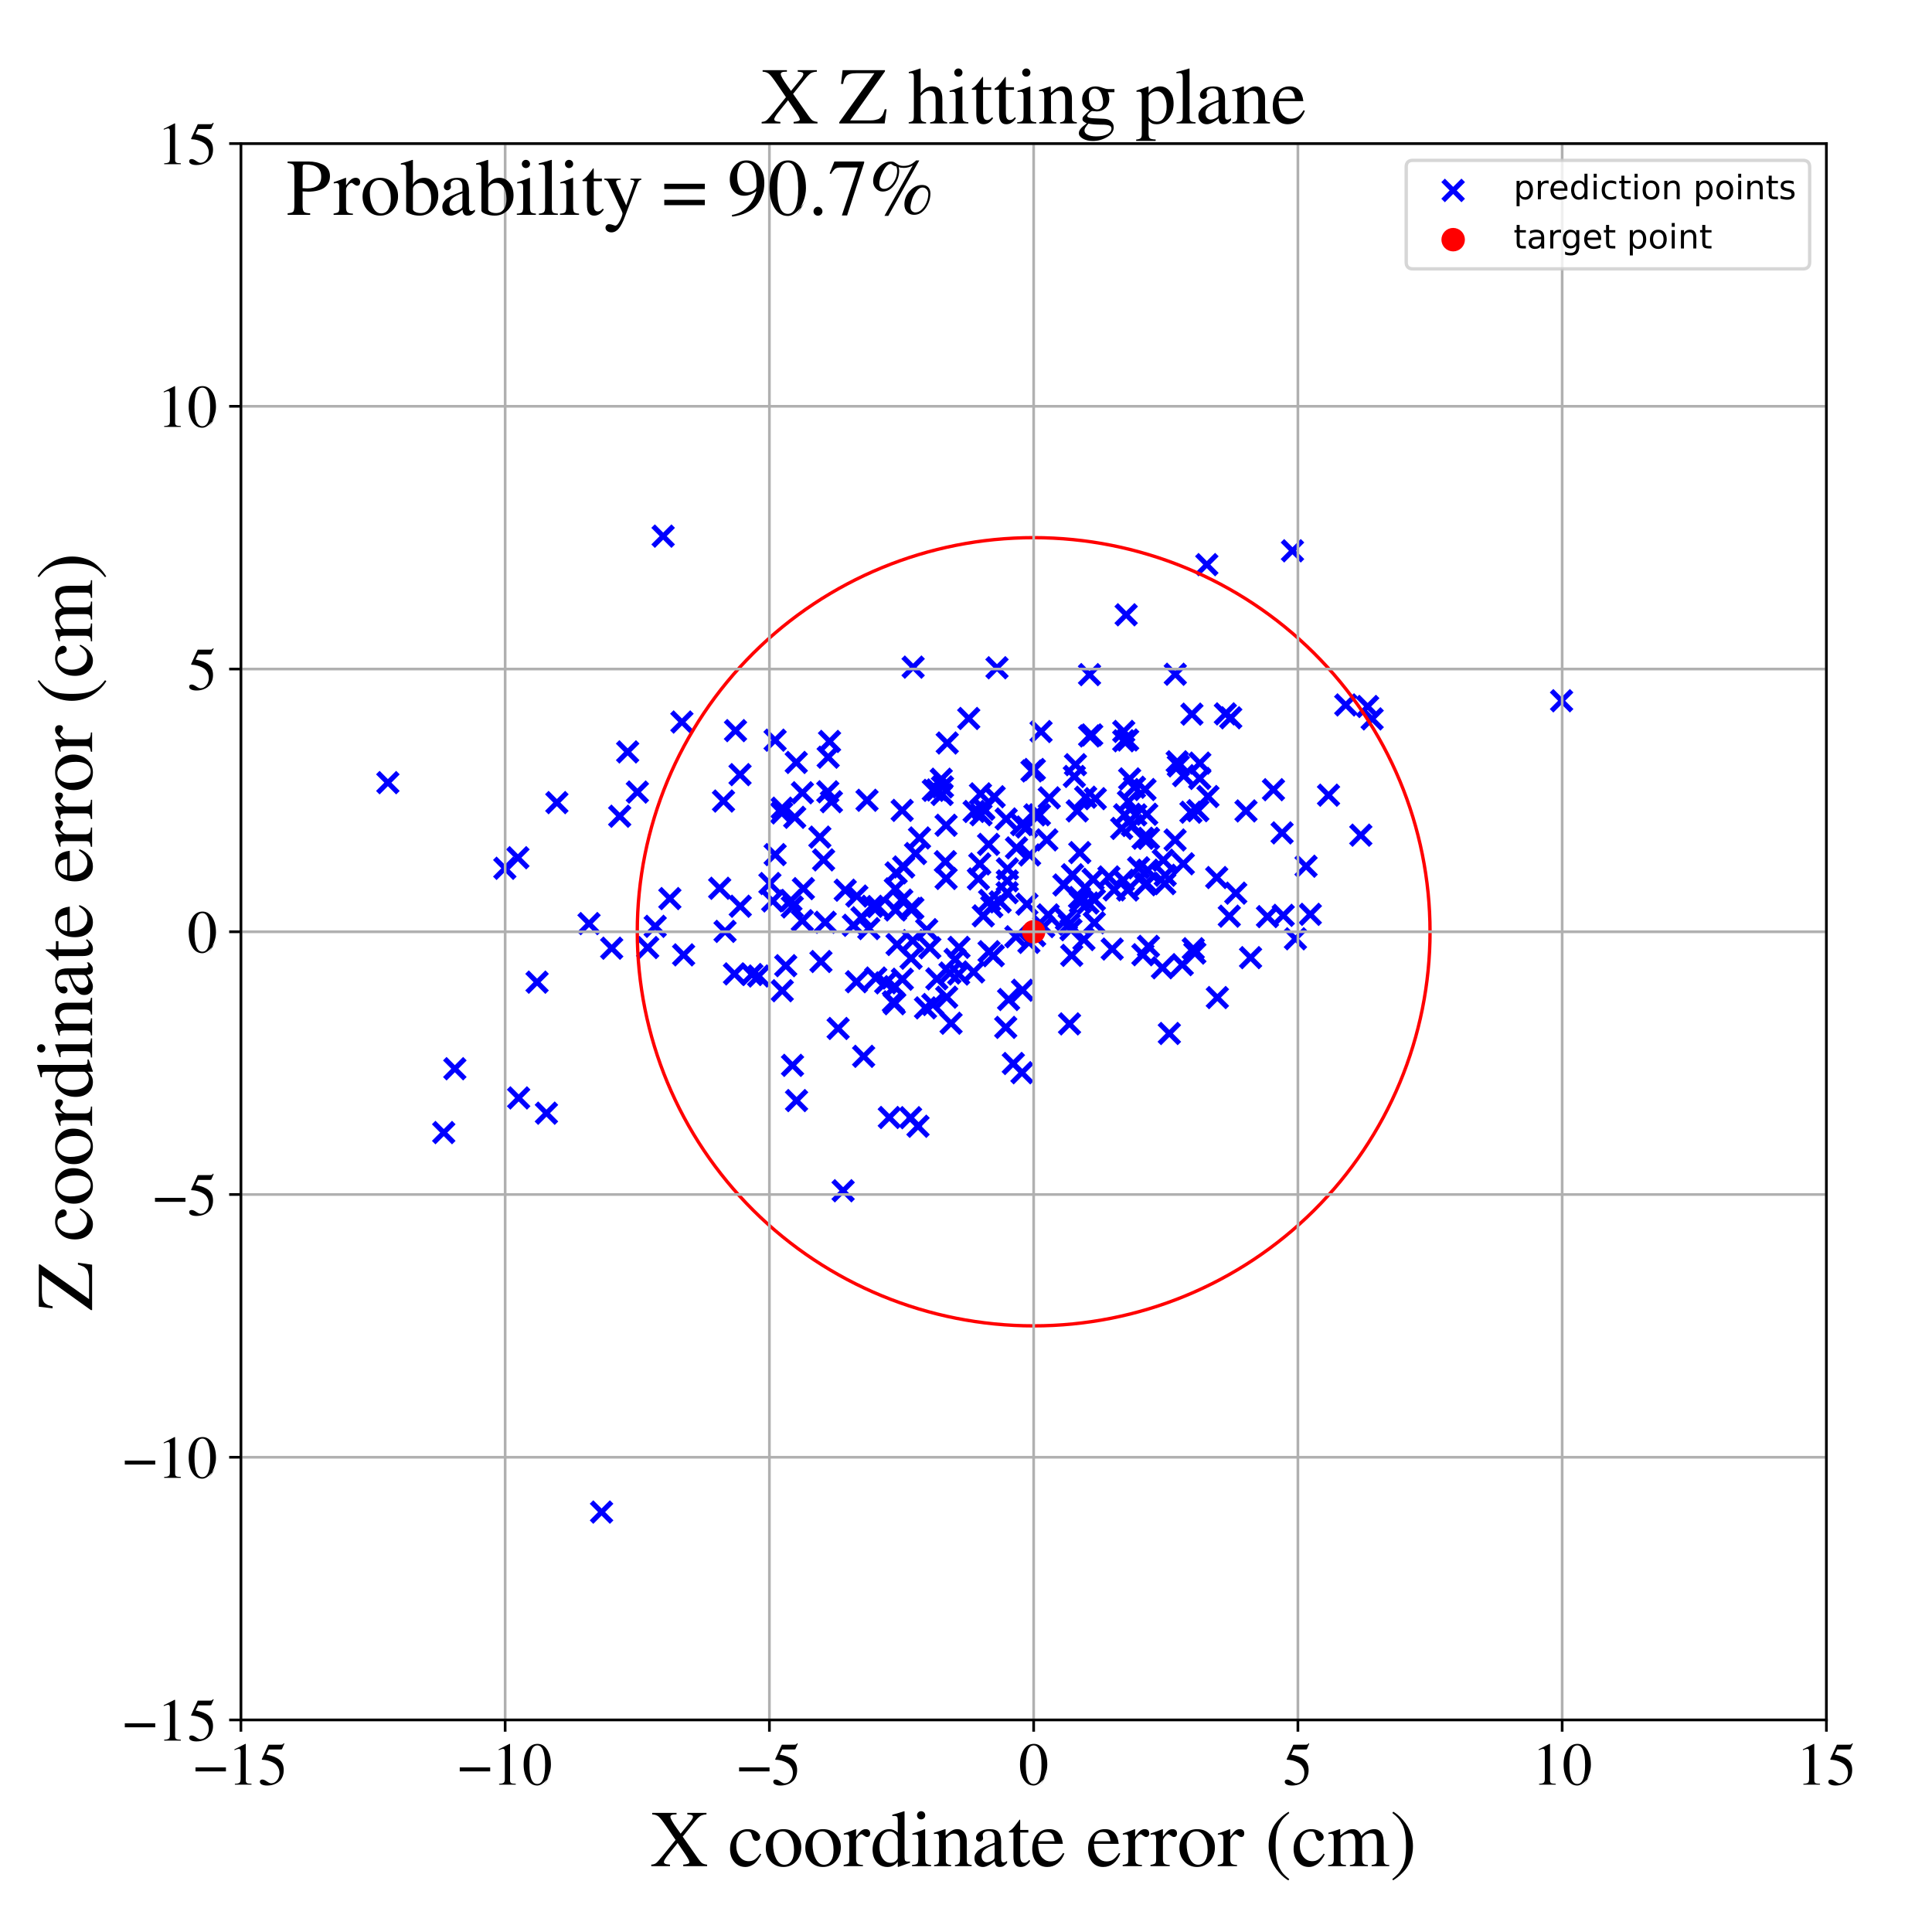 <?xml version="1.0" encoding="utf-8" standalone="no"?>
<!DOCTYPE svg PUBLIC "-//W3C//DTD SVG 1.1//EN"
  "http://www.w3.org/Graphics/SVG/1.1/DTD/svg11.dtd">
<!-- Created with matplotlib (https://matplotlib.org/) -->
<svg height="576pt" version="1.1" viewBox="0 0 576 576" width="576pt" xmlns="http://www.w3.org/2000/svg" xmlns:xlink="http://www.w3.org/1999/xlink">
 <defs>
  <style type="text/css">
*{stroke-linecap:butt;stroke-linejoin:round;}
  </style>
 </defs>
 <g id="figure_1">
  <g id="patch_1">
   <path d="M 0 576 
L 576 576 
L 576 0 
L 0 0 
z
" style="fill:#ffffff;"/>
  </g>
  <g id="axes_1">
   <g id="patch_2">
    <path d="M 71.822 512.784 
L 544.52 512.784 
L 544.52 42.802 
L 71.822 42.802 
z
" style="fill:#ffffff;"/>
   </g>
   <g id="PathCollection_1">
    <defs>
     <path d="M -3 3 
L 3 -3 
M -3 -3 
L 3 3 
" id="mde5d02d0e4" style="stroke:#0000ff;stroke-width:1.5;"/>
    </defs>
    <g clip-path="url(#p4a1aff9186)">
     <use style="fill:#0000ff;stroke:#0000ff;stroke-width:1.5;" x="320.636" xlink:href="#mde5d02d0e4" y="227.98"/>
     <use style="fill:#0000ff;stroke:#0000ff;stroke-width:1.5;" x="266.749" xlink:href="#mde5d02d0e4" y="294.156"/>
     <use style="fill:#0000ff;stroke:#0000ff;stroke-width:1.5;" x="269.023" xlink:href="#mde5d02d0e4" y="291.948"/>
     <use style="fill:#0000ff;stroke:#0000ff;stroke-width:1.5;" x="244.429" xlink:href="#mde5d02d0e4" y="249.575"/>
     <use style="fill:#0000ff;stroke:#0000ff;stroke-width:1.5;" x="300.358" xlink:href="#mde5d02d0e4" y="259.03"/>
     <use style="fill:#0000ff;stroke:#0000ff;stroke-width:1.5;" x="294.732" xlink:href="#mde5d02d0e4" y="251.742"/>
     <use style="fill:#0000ff;stroke:#0000ff;stroke-width:1.5;" x="306.067" xlink:href="#mde5d02d0e4" y="246.565"/>
     <use style="fill:#0000ff;stroke:#0000ff;stroke-width:1.5;" x="267.443" xlink:href="#mde5d02d0e4" y="281.59"/>
     <use style="fill:#0000ff;stroke:#0000ff;stroke-width:1.5;" x="271.419" xlink:href="#mde5d02d0e4" y="270.872"/>
     <use style="fill:#0000ff;stroke:#0000ff;stroke-width:1.5;" x="320.301" xlink:href="#mde5d02d0e4" y="231.49"/>
     <use style="fill:#0000ff;stroke:#0000ff;stroke-width:1.5;" x="280.623" xlink:href="#mde5d02d0e4" y="232.314"/>
     <use style="fill:#0000ff;stroke:#0000ff;stroke-width:1.5;" x="251.366" xlink:href="#mde5d02d0e4" y="355.005"/>
     <use style="fill:#0000ff;stroke:#0000ff;stroke-width:1.5;" x="231.089" xlink:href="#mde5d02d0e4" y="220.675"/>
     <use style="fill:#0000ff;stroke:#0000ff;stroke-width:1.5;" x="271.623" xlink:href="#mde5d02d0e4" y="285.685"/>
     <use style="fill:#0000ff;stroke:#0000ff;stroke-width:1.5;" x="278.261" xlink:href="#mde5d02d0e4" y="235.631"/>
     <use style="fill:#0000ff;stroke:#0000ff;stroke-width:1.5;" x="352.793" xlink:href="#mde5d02d0e4" y="257.526"/>
     <use style="fill:#0000ff;stroke:#0000ff;stroke-width:1.5;" x="265.14" xlink:href="#mde5d02d0e4" y="333.166"/>
     <use style="fill:#0000ff;stroke:#0000ff;stroke-width:1.5;" x="283.55" xlink:href="#mde5d02d0e4" y="305.064"/>
     <use style="fill:#0000ff;stroke:#0000ff;stroke-width:1.5;" x="285.918" xlink:href="#mde5d02d0e4" y="282.444"/>
     <use style="fill:#0000ff;stroke:#0000ff;stroke-width:1.5;" x="335.024" xlink:href="#mde5d02d0e4" y="220.853"/>
     <use style="fill:#0000ff;stroke:#0000ff;stroke-width:1.5;" x="355.355" xlink:href="#mde5d02d0e4" y="212.914"/>
     <use style="fill:#0000ff;stroke:#0000ff;stroke-width:1.5;" x="324.354" xlink:href="#mde5d02d0e4" y="269.215"/>
     <use style="fill:#0000ff;stroke:#0000ff;stroke-width:1.5;" x="360.136" xlink:href="#mde5d02d0e4" y="237.472"/>
     <use style="fill:#0000ff;stroke:#0000ff;stroke-width:1.5;" x="288.816" xlink:href="#mde5d02d0e4" y="214.203"/>
     <use style="fill:#0000ff;stroke:#0000ff;stroke-width:1.5;" x="292.473" xlink:href="#mde5d02d0e4" y="242.904"/>
     <use style="fill:#0000ff;stroke:#0000ff;stroke-width:1.5;" x="271.477" xlink:href="#mde5d02d0e4" y="333.224"/>
     <use style="fill:#0000ff;stroke:#0000ff;stroke-width:1.5;" x="282.239" xlink:href="#mde5d02d0e4" y="297.294"/>
     <use style="fill:#0000ff;stroke:#0000ff;stroke-width:1.5;" x="239.229" xlink:href="#mde5d02d0e4" y="236.351"/>
     <use style="fill:#0000ff;stroke:#0000ff;stroke-width:1.5;" x="284.756" xlink:href="#mde5d02d0e4" y="286.036"/>
     <use style="fill:#0000ff;stroke:#0000ff;stroke-width:1.5;" x="312.501" xlink:href="#mde5d02d0e4" y="272.761"/>
     <use style="fill:#0000ff;stroke:#0000ff;stroke-width:1.5;" x="182.368" xlink:href="#mde5d02d0e4" y="282.695"/>
     <use style="fill:#0000ff;stroke:#0000ff;stroke-width:1.5;" x="368.429" xlink:href="#mde5d02d0e4" y="266.283"/>
     <use style="fill:#0000ff;stroke:#0000ff;stroke-width:1.5;" x="282.069" xlink:href="#mde5d02d0e4" y="261.902"/>
     <use style="fill:#0000ff;stroke:#0000ff;stroke-width:1.5;" x="405.709" xlink:href="#mde5d02d0e4" y="248.993"/>
     <use style="fill:#0000ff;stroke:#0000ff;stroke-width:1.5;" x="226.163" xlink:href="#mde5d02d0e4" y="290.985"/>
     <use style="fill:#0000ff;stroke:#0000ff;stroke-width:1.5;" x="179.353" xlink:href="#mde5d02d0e4" y="450.803"/>
     <use style="fill:#0000ff;stroke:#0000ff;stroke-width:1.5;" x="336.788" xlink:href="#mde5d02d0e4" y="232.216"/>
     <use style="fill:#0000ff;stroke:#0000ff;stroke-width:1.5;" x="348.623" xlink:href="#mde5d02d0e4" y="308.116"/>
     <use style="fill:#0000ff;stroke:#0000ff;stroke-width:1.5;" x="229.537" xlink:href="#mde5d02d0e4" y="263.407"/>
     <use style="fill:#0000ff;stroke:#0000ff;stroke-width:1.5;" x="334.905" xlink:href="#mde5d02d0e4" y="262.439"/>
     <use style="fill:#0000ff;stroke:#0000ff;stroke-width:1.5;" x="274.142" xlink:href="#mde5d02d0e4" y="249.826"/>
     <use style="fill:#0000ff;stroke:#0000ff;stroke-width:1.5;" x="319.743" xlink:href="#mde5d02d0e4" y="260.795"/>
     <use style="fill:#0000ff;stroke:#0000ff;stroke-width:1.5;" x="218.974" xlink:href="#mde5d02d0e4" y="290.352"/>
     <use style="fill:#0000ff;stroke:#0000ff;stroke-width:1.5;" x="298.187" xlink:href="#mde5d02d0e4" y="268.886"/>
     <use style="fill:#0000ff;stroke:#0000ff;stroke-width:1.5;" x="321.922" xlink:href="#mde5d02d0e4" y="254.19"/>
     <use style="fill:#0000ff;stroke:#0000ff;stroke-width:1.5;" x="335.296" xlink:href="#mde5d02d0e4" y="242.924"/>
     <use style="fill:#0000ff;stroke:#0000ff;stroke-width:1.5;" x="279.31" xlink:href="#mde5d02d0e4" y="291.839"/>
     <use style="fill:#0000ff;stroke:#0000ff;stroke-width:1.5;" x="302.867" xlink:href="#mde5d02d0e4" y="279.286"/>
     <use style="fill:#0000ff;stroke:#0000ff;stroke-width:1.5;" x="233.063" xlink:href="#mde5d02d0e4" y="242.361"/>
     <use style="fill:#0000ff;stroke:#0000ff;stroke-width:1.5;" x="154.404" xlink:href="#mde5d02d0e4" y="255.722"/>
     <use style="fill:#0000ff;stroke:#0000ff;stroke-width:1.5;" x="272.236" xlink:href="#mde5d02d0e4" y="198.9"/>
     <use style="fill:#0000ff;stroke:#0000ff;stroke-width:1.5;" x="347.393" xlink:href="#mde5d02d0e4" y="260.945"/>
     <use style="fill:#0000ff;stroke:#0000ff;stroke-width:1.5;" x="336.428" xlink:href="#mde5d02d0e4" y="238.97"/>
     <use style="fill:#0000ff;stroke:#0000ff;stroke-width:1.5;" x="325.487" xlink:href="#mde5d02d0e4" y="219.105"/>
     <use style="fill:#0000ff;stroke:#0000ff;stroke-width:1.5;" x="272.157" xlink:href="#mde5d02d0e4" y="270.771"/>
     <use style="fill:#0000ff;stroke:#0000ff;stroke-width:1.5;" x="295.687" xlink:href="#mde5d02d0e4" y="270.304"/>
     <use style="fill:#0000ff;stroke:#0000ff;stroke-width:1.5;" x="230.365" xlink:href="#mde5d02d0e4" y="268.598"/>
     <use style="fill:#0000ff;stroke:#0000ff;stroke-width:1.5;" x="220.703" xlink:href="#mde5d02d0e4" y="270.183"/>
     <use style="fill:#0000ff;stroke:#0000ff;stroke-width:1.5;" x="362.748" xlink:href="#mde5d02d0e4" y="261.628"/>
     <use style="fill:#0000ff;stroke:#0000ff;stroke-width:1.5;" x="255.46" xlink:href="#mde5d02d0e4" y="267.149"/>
     <use style="fill:#0000ff;stroke:#0000ff;stroke-width:1.5;" x="330.607" xlink:href="#mde5d02d0e4" y="261.444"/>
     <use style="fill:#0000ff;stroke:#0000ff;stroke-width:1.5;" x="342.159" xlink:href="#mde5d02d0e4" y="259.438"/>
     <use style="fill:#0000ff;stroke:#0000ff;stroke-width:1.5;" x="318.784" xlink:href="#mde5d02d0e4" y="275.53"/>
     <use style="fill:#0000ff;stroke:#0000ff;stroke-width:1.5;" x="351.297" xlink:href="#mde5d02d0e4" y="228.333"/>
     <use style="fill:#0000ff;stroke:#0000ff;stroke-width:1.5;" x="272.953" xlink:href="#mde5d02d0e4" y="254.468"/>
     <use style="fill:#0000ff;stroke:#0000ff;stroke-width:1.5;" x="325.893" xlink:href="#mde5d02d0e4" y="262.151"/>
     <use style="fill:#0000ff;stroke:#0000ff;stroke-width:1.5;" x="335.032" xlink:href="#mde5d02d0e4" y="218.062"/>
     <use style="fill:#0000ff;stroke:#0000ff;stroke-width:1.5;" x="246.025" xlink:href="#mde5d02d0e4" y="274.966"/>
     <use style="fill:#0000ff;stroke:#0000ff;stroke-width:1.5;" x="352.884" xlink:href="#mde5d02d0e4" y="231.25"/>
     <use style="fill:#0000ff;stroke:#0000ff;stroke-width:1.5;" x="219.285" xlink:href="#mde5d02d0e4" y="217.826"/>
     <use style="fill:#0000ff;stroke:#0000ff;stroke-width:1.5;" x="280.874" xlink:href="#mde5d02d0e4" y="236.856"/>
     <use style="fill:#0000ff;stroke:#0000ff;stroke-width:1.5;" x="220.632" xlink:href="#mde5d02d0e4" y="230.945"/>
     <use style="fill:#0000ff;stroke:#0000ff;stroke-width:1.5;" x="311.161" xlink:href="#mde5d02d0e4" y="276.25"/>
     <use style="fill:#0000ff;stroke:#0000ff;stroke-width:1.5;" x="309.888" xlink:href="#mde5d02d0e4" y="242.913"/>
     <use style="fill:#0000ff;stroke:#0000ff;stroke-width:1.5;" x="236.933" xlink:href="#mde5d02d0e4" y="243.674"/>
     <use style="fill:#0000ff;stroke:#0000ff;stroke-width:1.5;" x="342.414" xlink:href="#mde5d02d0e4" y="249.936"/>
     <use style="fill:#0000ff;stroke:#0000ff;stroke-width:1.5;" x="259.026" xlink:href="#mde5d02d0e4" y="276.844"/>
     <use style="fill:#0000ff;stroke:#0000ff;stroke-width:1.5;" x="269.416" xlink:href="#mde5d02d0e4" y="258.473"/>
     <use style="fill:#0000ff;stroke:#0000ff;stroke-width:1.5;" x="306.167" xlink:href="#mde5d02d0e4" y="269.556"/>
     <use style="fill:#0000ff;stroke:#0000ff;stroke-width:1.5;" x="331.587" xlink:href="#mde5d02d0e4" y="282.95"/>
     <use style="fill:#0000ff;stroke:#0000ff;stroke-width:1.5;" x="254.428" xlink:href="#mde5d02d0e4" y="275.865"/>
     <use style="fill:#0000ff;stroke:#0000ff;stroke-width:1.5;" x="335.752" xlink:href="#mde5d02d0e4" y="183.294"/>
     <use style="fill:#0000ff;stroke:#0000ff;stroke-width:1.5;" x="295.04" xlink:href="#mde5d02d0e4" y="268.441"/>
     <use style="fill:#0000ff;stroke:#0000ff;stroke-width:1.5;" x="235.811" xlink:href="#mde5d02d0e4" y="268.449"/>
     <use style="fill:#0000ff;stroke:#0000ff;stroke-width:1.5;" x="357.706" xlink:href="#mde5d02d0e4" y="227.512"/>
     <use style="fill:#0000ff;stroke:#0000ff;stroke-width:1.5;" x="382.582" xlink:href="#mde5d02d0e4" y="272.896"/>
     <use style="fill:#0000ff;stroke:#0000ff;stroke-width:1.5;" x="308.375" xlink:href="#mde5d02d0e4" y="229.408"/>
     <use style="fill:#0000ff;stroke:#0000ff;stroke-width:1.5;" x="197.709" xlink:href="#mde5d02d0e4" y="159.844"/>
     <use style="fill:#0000ff;stroke:#0000ff;stroke-width:1.5;" x="175.611" xlink:href="#mde5d02d0e4" y="275.355"/>
     <use style="fill:#0000ff;stroke:#0000ff;stroke-width:1.5;" x="292.314" xlink:href="#mde5d02d0e4" y="236.68"/>
     <use style="fill:#0000ff;stroke:#0000ff;stroke-width:1.5;" x="323.158" xlink:href="#mde5d02d0e4" y="280.122"/>
     <use style="fill:#0000ff;stroke:#0000ff;stroke-width:1.5;" x="135.605" xlink:href="#mde5d02d0e4" y="318.627"/>
     <use style="fill:#0000ff;stroke:#0000ff;stroke-width:1.5;" x="321.167" xlink:href="#mde5d02d0e4" y="241.76"/>
     <use style="fill:#0000ff;stroke:#0000ff;stroke-width:1.5;" x="195.336" xlink:href="#mde5d02d0e4" y="276.172"/>
     <use style="fill:#0000ff;stroke:#0000ff;stroke-width:1.5;" x="297.242" xlink:href="#mde5d02d0e4" y="199.084"/>
     <use style="fill:#0000ff;stroke:#0000ff;stroke-width:1.5;" x="258.492" xlink:href="#mde5d02d0e4" y="238.594"/>
     <use style="fill:#0000ff;stroke:#0000ff;stroke-width:1.5;" x="341.364" xlink:href="#mde5d02d0e4" y="235.395"/>
     <use style="fill:#0000ff;stroke:#0000ff;stroke-width:1.5;" x="365.327" xlink:href="#mde5d02d0e4" y="212.832"/>
     <use style="fill:#0000ff;stroke:#0000ff;stroke-width:1.5;" x="257.483" xlink:href="#mde5d02d0e4" y="314.932"/>
     <use style="fill:#0000ff;stroke:#0000ff;stroke-width:1.5;" x="293.274" xlink:href="#mde5d02d0e4" y="241.286"/>
     <use style="fill:#0000ff;stroke:#0000ff;stroke-width:1.5;" x="279.323" xlink:href="#mde5d02d0e4" y="235.515"/>
     <use style="fill:#0000ff;stroke:#0000ff;stroke-width:1.5;" x="277.218" xlink:href="#mde5d02d0e4" y="282.559"/>
     <use style="fill:#0000ff;stroke:#0000ff;stroke-width:1.5;" x="308.468" xlink:href="#mde5d02d0e4" y="278.937"/>
     <use style="fill:#0000ff;stroke:#0000ff;stroke-width:1.5;" x="357.678" xlink:href="#mde5d02d0e4" y="232.079"/>
     <use style="fill:#0000ff;stroke:#0000ff;stroke-width:1.5;" x="350.338" xlink:href="#mde5d02d0e4" y="250.432"/>
     <use style="fill:#0000ff;stroke:#0000ff;stroke-width:1.5;" x="312.095" xlink:href="#mde5d02d0e4" y="250.398"/>
     <use style="fill:#0000ff;stroke:#0000ff;stroke-width:1.5;" x="324.829" xlink:href="#mde5d02d0e4" y="201.131"/>
     <use style="fill:#0000ff;stroke:#0000ff;stroke-width:1.5;" x="203.814" xlink:href="#mde5d02d0e4" y="284.68"/>
     <use style="fill:#0000ff;stroke:#0000ff;stroke-width:1.5;" x="312.828" xlink:href="#mde5d02d0e4" y="237.87"/>
     <use style="fill:#0000ff;stroke:#0000ff;stroke-width:1.5;" x="261.66" xlink:href="#mde5d02d0e4" y="270.282"/>
     <use style="fill:#0000ff;stroke:#0000ff;stroke-width:1.5;" x="401.218" xlink:href="#mde5d02d0e4" y="210.169"/>
     <use style="fill:#0000ff;stroke:#0000ff;stroke-width:1.5;" x="266.35" xlink:href="#mde5d02d0e4" y="298.687"/>
     <use style="fill:#0000ff;stroke:#0000ff;stroke-width:1.5;" x="326.277" xlink:href="#mde5d02d0e4" y="268.278"/>
     <use style="fill:#0000ff;stroke:#0000ff;stroke-width:1.5;" x="275.928" xlink:href="#mde5d02d0e4" y="300.482"/>
     <use style="fill:#0000ff;stroke:#0000ff;stroke-width:1.5;" x="296.134" xlink:href="#mde5d02d0e4" y="284.924"/>
     <use style="fill:#0000ff;stroke:#0000ff;stroke-width:1.5;" x="132.296" xlink:href="#mde5d02d0e4" y="337.661"/>
     <use style="fill:#0000ff;stroke:#0000ff;stroke-width:1.5;" x="355.055" xlink:href="#mde5d02d0e4" y="242.155"/>
     <use style="fill:#0000ff;stroke:#0000ff;stroke-width:1.5;" x="341.886" xlink:href="#mde5d02d0e4" y="242.757"/>
     <use style="fill:#0000ff;stroke:#0000ff;stroke-width:1.5;" x="280.991" xlink:href="#mde5d02d0e4" y="234.593"/>
     <use style="fill:#0000ff;stroke:#0000ff;stroke-width:1.5;" x="246.796" xlink:href="#mde5d02d0e4" y="236.063"/>
     <use style="fill:#0000ff;stroke:#0000ff;stroke-width:1.5;" x="150.513" xlink:href="#mde5d02d0e4" y="258.867"/>
     <use style="fill:#0000ff;stroke:#0000ff;stroke-width:1.5;" x="290.271" xlink:href="#mde5d02d0e4" y="289.763"/>
     <use style="fill:#0000ff;stroke:#0000ff;stroke-width:1.5;" x="340.795" xlink:href="#mde5d02d0e4" y="249.905"/>
     <use style="fill:#0000ff;stroke:#0000ff;stroke-width:1.5;" x="322.096" xlink:href="#mde5d02d0e4" y="268.974"/>
     <use style="fill:#0000ff;stroke:#0000ff;stroke-width:1.5;" x="247.873" xlink:href="#mde5d02d0e4" y="239.024"/>
     <use style="fill:#0000ff;stroke:#0000ff;stroke-width:1.5;" x="332.194" xlink:href="#mde5d02d0e4" y="265.314"/>
     <use style="fill:#0000ff;stroke:#0000ff;stroke-width:1.5;" x="323.674" xlink:href="#mde5d02d0e4" y="237.677"/>
     <use style="fill:#0000ff;stroke:#0000ff;stroke-width:1.5;" x="386.221" xlink:href="#mde5d02d0e4" y="279.891"/>
     <use style="fill:#0000ff;stroke:#0000ff;stroke-width:1.5;" x="244.755" xlink:href="#mde5d02d0e4" y="286.663"/>
     <use style="fill:#0000ff;stroke:#0000ff;stroke-width:1.5;" x="304.682" xlink:href="#mde5d02d0e4" y="319.815"/>
     <use style="fill:#0000ff;stroke:#0000ff;stroke-width:1.5;" x="324.853" xlink:href="#mde5d02d0e4" y="219.408"/>
     <use style="fill:#0000ff;stroke:#0000ff;stroke-width:1.5;" x="160.119" xlink:href="#mde5d02d0e4" y="292.82"/>
     <use style="fill:#0000ff;stroke:#0000ff;stroke-width:1.5;" x="306.966" xlink:href="#mde5d02d0e4" y="254.892"/>
     <use style="fill:#0000ff;stroke:#0000ff;stroke-width:1.5;" x="190.025" xlink:href="#mde5d02d0e4" y="236.147"/>
     <use style="fill:#0000ff;stroke:#0000ff;stroke-width:1.5;" x="359.797" xlink:href="#mde5d02d0e4" y="168.337"/>
     <use style="fill:#0000ff;stroke:#0000ff;stroke-width:1.5;" x="231.102" xlink:href="#mde5d02d0e4" y="254.784"/>
     <use style="fill:#0000ff;stroke:#0000ff;stroke-width:1.5;" x="307.668" xlink:href="#mde5d02d0e4" y="229.843"/>
     <use style="fill:#0000ff;stroke:#0000ff;stroke-width:1.5;" x="256.98" xlink:href="#mde5d02d0e4" y="273.606"/>
     <use style="fill:#0000ff;stroke:#0000ff;stroke-width:1.5;" x="336.19" xlink:href="#mde5d02d0e4" y="220.611"/>
     <use style="fill:#0000ff;stroke:#0000ff;stroke-width:1.5;" x="282.407" xlink:href="#mde5d02d0e4" y="221.518"/>
     <use style="fill:#0000ff;stroke:#0000ff;stroke-width:1.5;" x="371.476" xlink:href="#mde5d02d0e4" y="241.767"/>
     <use style="fill:#0000ff;stroke:#0000ff;stroke-width:1.5;" x="260.028" xlink:href="#mde5d02d0e4" y="270.198"/>
     <use style="fill:#0000ff;stroke:#0000ff;stroke-width:1.5;" x="356.228" xlink:href="#mde5d02d0e4" y="284.146"/>
     <use style="fill:#0000ff;stroke:#0000ff;stroke-width:1.5;" x="306.749" xlink:href="#mde5d02d0e4" y="280.958"/>
     <use style="fill:#0000ff;stroke:#0000ff;stroke-width:1.5;" x="326.253" xlink:href="#mde5d02d0e4" y="275.106"/>
     <use style="fill:#0000ff;stroke:#0000ff;stroke-width:1.5;" x="293.173" xlink:href="#mde5d02d0e4" y="241.064"/>
     <use style="fill:#0000ff;stroke:#0000ff;stroke-width:1.5;" x="409.085" xlink:href="#mde5d02d0e4" y="214.331"/>
     <use style="fill:#0000ff;stroke:#0000ff;stroke-width:1.5;" x="337.591" xlink:href="#mde5d02d0e4" y="246.12"/>
     <use style="fill:#0000ff;stroke:#0000ff;stroke-width:1.5;" x="292.106" xlink:href="#mde5d02d0e4" y="257.572"/>
     <use style="fill:#0000ff;stroke:#0000ff;stroke-width:1.5;" x="162.909" xlink:href="#mde5d02d0e4" y="331.878"/>
     <use style="fill:#0000ff;stroke:#0000ff;stroke-width:1.5;" x="347.256" xlink:href="#mde5d02d0e4" y="263.441"/>
     <use style="fill:#0000ff;stroke:#0000ff;stroke-width:1.5;" x="203.301" xlink:href="#mde5d02d0e4" y="215.266"/>
     <use style="fill:#0000ff;stroke:#0000ff;stroke-width:1.5;" x="341.883" xlink:href="#mde5d02d0e4" y="263.348"/>
     <use style="fill:#0000ff;stroke:#0000ff;stroke-width:1.5;" x="321.832" xlink:href="#mde5d02d0e4" y="267.58"/>
     <use style="fill:#0000ff;stroke:#0000ff;stroke-width:1.5;" x="385.334" xlink:href="#mde5d02d0e4" y="164.215"/>
     <use style="fill:#0000ff;stroke:#0000ff;stroke-width:1.5;" x="236.281" xlink:href="#mde5d02d0e4" y="317.621"/>
     <use style="fill:#0000ff;stroke:#0000ff;stroke-width:1.5;" x="266.643" xlink:href="#mde5d02d0e4" y="299.25"/>
     <use style="fill:#0000ff;stroke:#0000ff;stroke-width:1.5;" x="304.844" xlink:href="#mde5d02d0e4" y="295.226"/>
     <use style="fill:#0000ff;stroke:#0000ff;stroke-width:1.5;" x="233.173" xlink:href="#mde5d02d0e4" y="240.949"/>
     <use style="fill:#0000ff;stroke:#0000ff;stroke-width:1.5;" x="115.636" xlink:href="#mde5d02d0e4" y="233.335"/>
     <use style="fill:#0000ff;stroke:#0000ff;stroke-width:1.5;" x="323.485" xlink:href="#mde5d02d0e4" y="264.689"/>
     <use style="fill:#0000ff;stroke:#0000ff;stroke-width:1.5;" x="246.909" xlink:href="#mde5d02d0e4" y="225.748"/>
     <use style="fill:#0000ff;stroke:#0000ff;stroke-width:1.5;" x="187.129" xlink:href="#mde5d02d0e4" y="224.171"/>
     <use style="fill:#0000ff;stroke:#0000ff;stroke-width:1.5;" x="300.314" xlink:href="#mde5d02d0e4" y="262.617"/>
     <use style="fill:#0000ff;stroke:#0000ff;stroke-width:1.5;" x="355.753" xlink:href="#mde5d02d0e4" y="282.846"/>
     <use style="fill:#0000ff;stroke:#0000ff;stroke-width:1.5;" x="366.498" xlink:href="#mde5d02d0e4" y="273.15"/>
     <use style="fill:#0000ff;stroke:#0000ff;stroke-width:1.5;" x="299.975" xlink:href="#mde5d02d0e4" y="244.163"/>
     <use style="fill:#0000ff;stroke:#0000ff;stroke-width:1.5;" x="338.222" xlink:href="#mde5d02d0e4" y="234.712"/>
     <use style="fill:#0000ff;stroke:#0000ff;stroke-width:1.5;" x="465.571" xlink:href="#mde5d02d0e4" y="208.921"/>
     <use style="fill:#0000ff;stroke:#0000ff;stroke-width:1.5;" x="350.963" xlink:href="#mde5d02d0e4" y="227.117"/>
     <use style="fill:#0000ff;stroke:#0000ff;stroke-width:1.5;" x="268.85" xlink:href="#mde5d02d0e4" y="268.343"/>
     <use style="fill:#0000ff;stroke:#0000ff;stroke-width:1.5;" x="272.116" xlink:href="#mde5d02d0e4" y="280.455"/>
     <use style="fill:#0000ff;stroke:#0000ff;stroke-width:1.5;" x="266.938" xlink:href="#mde5d02d0e4" y="265"/>
     <use style="fill:#0000ff;stroke:#0000ff;stroke-width:1.5;" x="342.392" xlink:href="#mde5d02d0e4" y="282.142"/>
     <use style="fill:#0000ff;stroke:#0000ff;stroke-width:1.5;" x="276.28" xlink:href="#mde5d02d0e4" y="277.162"/>
     <use style="fill:#0000ff;stroke:#0000ff;stroke-width:1.5;" x="236.211" xlink:href="#mde5d02d0e4" y="270.394"/>
     <use style="fill:#0000ff;stroke:#0000ff;stroke-width:1.5;" x="224.17" xlink:href="#mde5d02d0e4" y="290.537"/>
     <use style="fill:#0000ff;stroke:#0000ff;stroke-width:1.5;" x="317.937" xlink:href="#mde5d02d0e4" y="274.083"/>
     <use style="fill:#0000ff;stroke:#0000ff;stroke-width:1.5;" x="362.939" xlink:href="#mde5d02d0e4" y="297.412"/>
     <use style="fill:#0000ff;stroke:#0000ff;stroke-width:1.5;" x="296.394" xlink:href="#mde5d02d0e4" y="237.541"/>
     <use style="fill:#0000ff;stroke:#0000ff;stroke-width:1.5;" x="396.081" xlink:href="#mde5d02d0e4" y="237.071"/>
     <use style="fill:#0000ff;stroke:#0000ff;stroke-width:1.5;" x="303.055" xlink:href="#mde5d02d0e4" y="252.782"/>
     <use style="fill:#0000ff;stroke:#0000ff;stroke-width:1.5;" x="237.394" xlink:href="#mde5d02d0e4" y="227.313"/>
     <use style="fill:#0000ff;stroke:#0000ff;stroke-width:1.5;" x="-1" xlink:href="#mde5d02d0e4" y="245.172"/>
     <use style="fill:#0000ff;stroke:#0000ff;stroke-width:1.5;" x="-1" xlink:href="#mde5d02d0e4" y="255.718"/>
     <use style="fill:#0000ff;stroke:#0000ff;stroke-width:1.5;" x="239.197" xlink:href="#mde5d02d0e4" y="274.479"/>
     <use style="fill:#0000ff;stroke:#0000ff;stroke-width:1.5;" x="308.529" xlink:href="#mde5d02d0e4" y="242.942"/>
     <use style="fill:#0000ff;stroke:#0000ff;stroke-width:1.5;" x="283.211" xlink:href="#mde5d02d0e4" y="290.094"/>
     <use style="fill:#0000ff;stroke:#0000ff;stroke-width:1.5;" x="319.516" xlink:href="#mde5d02d0e4" y="284.833"/>
     <use style="fill:#0000ff;stroke:#0000ff;stroke-width:1.5;" x="247.319" xlink:href="#mde5d02d0e4" y="221.051"/>
     <use style="fill:#0000ff;stroke:#0000ff;stroke-width:1.5;" x="266.987" xlink:href="#mde5d02d0e4" y="271.302"/>
     <use style="fill:#0000ff;stroke:#0000ff;stroke-width:1.5;" x="245.544" xlink:href="#mde5d02d0e4" y="256.365"/>
     <use style="fill:#0000ff;stroke:#0000ff;stroke-width:1.5;" x="346.565" xlink:href="#mde5d02d0e4" y="288.53"/>
     <use style="fill:#0000ff;stroke:#0000ff;stroke-width:1.5;" x="290.421" xlink:href="#mde5d02d0e4" y="241.927"/>
     <use style="fill:#0000ff;stroke:#0000ff;stroke-width:1.5;" x="216.163" xlink:href="#mde5d02d0e4" y="277.678"/>
     <use style="fill:#0000ff;stroke:#0000ff;stroke-width:1.5;" x="184.758" xlink:href="#mde5d02d0e4" y="243.35"/>
     <use style="fill:#0000ff;stroke:#0000ff;stroke-width:1.5;" x="273.686" xlink:href="#mde5d02d0e4" y="335.78"/>
     <use style="fill:#0000ff;stroke:#0000ff;stroke-width:1.5;" x="154.628" xlink:href="#mde5d02d0e4" y="327.332"/>
     <use style="fill:#0000ff;stroke:#0000ff;stroke-width:1.5;" x="293.155" xlink:href="#mde5d02d0e4" y="273.054"/>
     <use style="fill:#0000ff;stroke:#0000ff;stroke-width:1.5;" x="166.024" xlink:href="#mde5d02d0e4" y="239.287"/>
     <use style="fill:#0000ff;stroke:#0000ff;stroke-width:1.5;" x="319.295" xlink:href="#mde5d02d0e4" y="277.185"/>
     <use style="fill:#0000ff;stroke:#0000ff;stroke-width:1.5;" x="300.702" xlink:href="#mde5d02d0e4" y="297.99"/>
     <use style="fill:#0000ff;stroke:#0000ff;stroke-width:1.5;" x="377.88" xlink:href="#mde5d02d0e4" y="273.275"/>
     <use style="fill:#0000ff;stroke:#0000ff;stroke-width:1.5;" x="339.462" xlink:href="#mde5d02d0e4" y="258.719"/>
     <use style="fill:#0000ff;stroke:#0000ff;stroke-width:1.5;" x="239.522" xlink:href="#mde5d02d0e4" y="264.93"/>
     <use style="fill:#0000ff;stroke:#0000ff;stroke-width:1.5;" x="291.693" xlink:href="#mde5d02d0e4" y="262.035"/>
     <use style="fill:#0000ff;stroke:#0000ff;stroke-width:1.5;" x="285.812" xlink:href="#mde5d02d0e4" y="290.405"/>
     <use style="fill:#0000ff;stroke:#0000ff;stroke-width:1.5;" x="281.851" xlink:href="#mde5d02d0e4" y="256.897"/>
     <use style="fill:#0000ff;stroke:#0000ff;stroke-width:1.5;" x="251.994" xlink:href="#mde5d02d0e4" y="265.401"/>
     <use style="fill:#0000ff;stroke:#0000ff;stroke-width:1.5;" x="379.667" xlink:href="#mde5d02d0e4" y="235.438"/>
     <use style="fill:#0000ff;stroke:#0000ff;stroke-width:1.5;" x="214.563" xlink:href="#mde5d02d0e4" y="264.828"/>
     <use style="fill:#0000ff;stroke:#0000ff;stroke-width:1.5;" x="334.415" xlink:href="#mde5d02d0e4" y="246.98"/>
     <use style="fill:#0000ff;stroke:#0000ff;stroke-width:1.5;" x="341.46" xlink:href="#mde5d02d0e4" y="263.77"/>
     <use style="fill:#0000ff;stroke:#0000ff;stroke-width:1.5;" x="389.386" xlink:href="#mde5d02d0e4" y="258.254"/>
     <use style="fill:#0000ff;stroke:#0000ff;stroke-width:1.5;" x="336.215" xlink:href="#mde5d02d0e4" y="265.353"/>
     <use style="fill:#0000ff;stroke:#0000ff;stroke-width:1.5;" x="407.739" xlink:href="#mde5d02d0e4" y="210.629"/>
     <use style="fill:#0000ff;stroke:#0000ff;stroke-width:1.5;" x="261.097" xlink:href="#mde5d02d0e4" y="291.582"/>
     <use style="fill:#0000ff;stroke:#0000ff;stroke-width:1.5;" x="302.111" xlink:href="#mde5d02d0e4" y="317.064"/>
     <use style="fill:#0000ff;stroke:#0000ff;stroke-width:1.5;" x="282.064" xlink:href="#mde5d02d0e4" y="246.044"/>
     <use style="fill:#0000ff;stroke:#0000ff;stroke-width:1.5;" x="215.701" xlink:href="#mde5d02d0e4" y="238.822"/>
     <use style="fill:#0000ff;stroke:#0000ff;stroke-width:1.5;" x="268.969" xlink:href="#mde5d02d0e4" y="241.605"/>
     <use style="fill:#0000ff;stroke:#0000ff;stroke-width:1.5;" x="338.597" xlink:href="#mde5d02d0e4" y="242.948"/>
     <use style="fill:#0000ff;stroke:#0000ff;stroke-width:1.5;" x="346.823" xlink:href="#mde5d02d0e4" y="256.458"/>
     <use style="fill:#0000ff;stroke:#0000ff;stroke-width:1.5;" x="318.865" xlink:href="#mde5d02d0e4" y="305.257"/>
     <use style="fill:#0000ff;stroke:#0000ff;stroke-width:1.5;" x="300.269" xlink:href="#mde5d02d0e4" y="266.143"/>
     <use style="fill:#0000ff;stroke:#0000ff;stroke-width:1.5;" x="299.844" xlink:href="#mde5d02d0e4" y="306.302"/>
     <use style="fill:#0000ff;stroke:#0000ff;stroke-width:1.5;" x="357.121" xlink:href="#mde5d02d0e4" y="241.691"/>
     <use style="fill:#0000ff;stroke:#0000ff;stroke-width:1.5;" x="366.934" xlink:href="#mde5d02d0e4" y="214.002"/>
     <use style="fill:#0000ff;stroke:#0000ff;stroke-width:1.5;" x="199.709" xlink:href="#mde5d02d0e4" y="267.899"/>
     <use style="fill:#0000ff;stroke:#0000ff;stroke-width:1.5;" x="234.258" xlink:href="#mde5d02d0e4" y="287.903"/>
     <use style="fill:#0000ff;stroke:#0000ff;stroke-width:1.5;" x="317.193" xlink:href="#mde5d02d0e4" y="263.848"/>
     <use style="fill:#0000ff;stroke:#0000ff;stroke-width:1.5;" x="264.053" xlink:href="#mde5d02d0e4" y="293.026"/>
     <use style="fill:#0000ff;stroke:#0000ff;stroke-width:1.5;" x="382.238" xlink:href="#mde5d02d0e4" y="248.314"/>
     <use style="fill:#0000ff;stroke:#0000ff;stroke-width:1.5;" x="237.481" xlink:href="#mde5d02d0e4" y="328.122"/>
     <use style="fill:#0000ff;stroke:#0000ff;stroke-width:1.5;" x="255.344" xlink:href="#mde5d02d0e4" y="292.693"/>
     <use style="fill:#0000ff;stroke:#0000ff;stroke-width:1.5;" x="294.873" xlink:href="#mde5d02d0e4" y="283.727"/>
     <use style="fill:#0000ff;stroke:#0000ff;stroke-width:1.5;" x="249.88" xlink:href="#mde5d02d0e4" y="306.624"/>
     <use style="fill:#0000ff;stroke:#0000ff;stroke-width:1.5;" x="390.652" xlink:href="#mde5d02d0e4" y="272.597"/>
     <use style="fill:#0000ff;stroke:#0000ff;stroke-width:1.5;" x="193.104" xlink:href="#mde5d02d0e4" y="282.503"/>
     <use style="fill:#0000ff;stroke:#0000ff;stroke-width:1.5;" x="326.551" xlink:href="#mde5d02d0e4" y="238.11"/>
     <use style="fill:#0000ff;stroke:#0000ff;stroke-width:1.5;" x="267.171" xlink:href="#mde5d02d0e4" y="260.237"/>
     <use style="fill:#0000ff;stroke:#0000ff;stroke-width:1.5;" x="310.379" xlink:href="#mde5d02d0e4" y="218.101"/>
     <use style="fill:#0000ff;stroke:#0000ff;stroke-width:1.5;" x="304.583" xlink:href="#mde5d02d0e4" y="245.854"/>
     <use style="fill:#0000ff;stroke:#0000ff;stroke-width:1.5;" x="372.839" xlink:href="#mde5d02d0e4" y="285.512"/>
     <use style="fill:#0000ff;stroke:#0000ff;stroke-width:1.5;" x="278.107" xlink:href="#mde5d02d0e4" y="299.482"/>
     <use style="fill:#0000ff;stroke:#0000ff;stroke-width:1.5;" x="233.223" xlink:href="#mde5d02d0e4" y="295.371"/>
     <use style="fill:#0000ff;stroke:#0000ff;stroke-width:1.5;" x="350.398" xlink:href="#mde5d02d0e4" y="201.018"/>
     <use style="fill:#0000ff;stroke:#0000ff;stroke-width:1.5;" x="352.478" xlink:href="#mde5d02d0e4" y="287.596"/>
     <use style="fill:#0000ff;stroke:#0000ff;stroke-width:1.5;" x="340.737" xlink:href="#mde5d02d0e4" y="284.638"/>
    </g>
   </g>
   <g id="PathCollection_2">
    <defs>
     <path d="M 0 3 
C 0.796 3 1.559 2.684 2.121 2.121 
C 2.684 1.559 3 0.796 3 0 
C 3 -0.796 2.684 -1.559 2.121 -2.121 
C 1.559 -2.684 0.796 -3 0 -3 
C -0.796 -3 -1.559 -2.684 -2.121 -2.121 
C -2.684 -1.559 -3 -0.796 -3 0 
C -3 0.796 -2.684 1.559 -2.121 2.121 
C -1.559 2.684 -0.796 3 0 3 
z
" id="me90663c4af" style="stroke:#ff0000;"/>
    </defs>
    <g clip-path="url(#p4a1aff9186)">
     <use style="fill:#ff0000;stroke:#ff0000;" x="308.171" xlink:href="#me90663c4af" y="277.793"/>
    </g>
   </g>
   <g id="patch_3">
    <path clip-path="url(#p4a1aff9186)" d="M 308.171 395.288 
C 339.511 395.288 369.572 382.908 391.733 360.875 
C 413.894 338.841 426.346 308.953 426.346 277.793 
C 426.346 246.633 413.894 216.745 391.733 194.711 
C 369.572 172.677 339.511 160.297 308.171 160.297 
C 276.831 160.297 246.77 172.677 224.609 194.711 
C 202.448 216.745 189.997 246.633 189.997 277.793 
C 189.997 308.953 202.448 338.841 224.609 360.875 
C 246.77 382.908 276.831 395.288 308.171 395.288 
z
" style="fill:none;stroke:#ff0000;stroke-linejoin:miter;"/>
   </g>
   <g id="matplotlib.axis_1">
    <g id="xtick_1">
     <g id="line2d_1">
      <path clip-path="url(#p4a1aff9186)" d="M 71.822 512.784 
L 71.822 42.802 
" style="fill:none;stroke:#b0b0b0;stroke-linecap:square;stroke-width:0.8;"/>
     </g>
     <g id="line2d_2">
      <defs>
       <path d="M 0 0 
L 0 3.5 
" id="m8057854b8b" style="stroke:#000000;stroke-width:0.8;"/>
      </defs>
      <g>
       <use style="stroke:#000000;stroke-width:0.8;" x="71.822" xlink:href="#m8057854b8b" y="512.784"/>
      </g>
     </g>
     <g id="text_1">
      <!-- −15 -->
      <defs>
       <path d="M 3 22 
L 3 28.594 
L 53.406 28.594 
L 53.406 22 
z
" id="FreeSerif-8722"/>
       <path d="M 18.297 59.297 
Q 16.5 59.297 11.094 57.094 
L 11.094 58.5 
L 29.094 67.594 
L 29.906 67.406 
L 29.906 7.406 
Q 29.906 3.797 31.703 2.688 
Q 33.5 1.594 39.406 1.5 
L 39.406 0 
L 11.797 0 
L 11.797 1.5 
Q 17.406 1.703 19.344 3.141 
Q 21.297 4.594 21.297 9.297 
L 21.297 54.594 
Q 21.297 59.297 18.297 59.297 
z
" id="FreeSerif-49"/>
       <path d="M 35.703 19.406 
Q 35.703 24.703 33.344 28.797 
Q 31 32.906 27.641 35.156 
Q 24.297 37.406 20.141 38.844 
Q 16 40.297 12.953 40.75 
Q 9.906 41.203 7.594 41.203 
Q 6.406 41.203 6.406 42 
Q 6.406 42.297 6.5 42.5 
L 17.406 66.203 
L 38.297 66.203 
Q 39.906 66.203 40.844 66.703 
Q 41.797 67.203 42.906 68.797 
L 43.797 68.094 
L 40 59.203 
Q 39.594 58.297 37.703 58.297 
L 18.094 58.297 
L 13.906 49.797 
Q 28.5 47.203 35.594 41.344 
Q 42.703 35.5 42.703 24.203 
Q 42.703 18.297 40.844 13.688 
Q 39 9.094 36.141 6.297 
Q 33.297 3.5 29.547 1.703 
Q 25.797 -0.094 22.344 -0.75 
Q 18.906 -1.406 15.406 -1.406 
Q 9.797 -1.406 6.5 0.25 
Q 3.203 1.906 3.203 4.797 
Q 3.203 8.5 7.5 8.5 
Q 10.297 8.5 14.75 5.391 
Q 19.203 2.297 21.797 2.297 
Q 27.703 2.297 31.703 7.25 
Q 35.703 12.203 35.703 19.406 
z
" id="FreeSerif-53"/>
      </defs>
      <g transform="translate(57.746 532.077)scale(0.18 -0.18)">
       <use xlink:href="#FreeSerif-8722"/>
       <use x="56.4" xlink:href="#FreeSerif-49"/>
       <use x="106.4" xlink:href="#FreeSerif-53"/>
      </g>
     </g>
    </g>
    <g id="xtick_2">
     <g id="line2d_3">
      <path clip-path="url(#p4a1aff9186)" d="M 150.605 512.784 
L 150.605 42.802 
" style="fill:none;stroke:#b0b0b0;stroke-linecap:square;stroke-width:0.8;"/>
     </g>
     <g id="line2d_4">
      <g>
       <use style="stroke:#000000;stroke-width:0.8;" x="150.605" xlink:href="#m8057854b8b" y="512.784"/>
      </g>
     </g>
     <g id="text_2">
      <!-- −10 -->
      <defs>
       <path d="M 47.594 17.797 
Q 35.203 -1.406 25 -1.406 
Q 14.797 -1.406 8.594 8.391 
Q 2.406 18.203 2.406 33.594 
Q 2.406 48.094 8.594 57.844 
Q 14.797 67.594 25.406 67.594 
Q 35.203 67.594 41.391 58 
Q 47.594 48.406 47.594 33 
Q 47.594 17.797 35.203 -1.406 
z
M 25.094 65 
Q 12 65 12 32.703 
Q 12 1.203 25 1.203 
Q 38 1.203 38 32.797 
Q 38 48.5 34.703 56.75 
Q 31.406 65 25.094 65 
z
" id="FreeSerif-48"/>
      </defs>
      <g transform="translate(136.529 532.077)scale(0.18 -0.18)">
       <use xlink:href="#FreeSerif-8722"/>
       <use x="56.4" xlink:href="#FreeSerif-49"/>
       <use x="106.4" xlink:href="#FreeSerif-48"/>
      </g>
     </g>
    </g>
    <g id="xtick_3">
     <g id="line2d_5">
      <path clip-path="url(#p4a1aff9186)" d="M 229.388 512.784 
L 229.388 42.802 
" style="fill:none;stroke:#b0b0b0;stroke-linecap:square;stroke-width:0.8;"/>
     </g>
     <g id="line2d_6">
      <g>
       <use style="stroke:#000000;stroke-width:0.8;" x="229.388" xlink:href="#m8057854b8b" y="512.784"/>
      </g>
     </g>
     <g id="text_3">
      <!-- −5 -->
      <g transform="translate(219.812 532.077)scale(0.18 -0.18)">
       <use xlink:href="#FreeSerif-8722"/>
       <use x="56.4" xlink:href="#FreeSerif-53"/>
      </g>
     </g>
    </g>
    <g id="xtick_4">
     <g id="line2d_7">
      <path clip-path="url(#p4a1aff9186)" d="M 308.171 512.784 
L 308.171 42.802 
" style="fill:none;stroke:#b0b0b0;stroke-linecap:square;stroke-width:0.8;"/>
     </g>
     <g id="line2d_8">
      <g>
       <use style="stroke:#000000;stroke-width:0.8;" x="308.171" xlink:href="#m8057854b8b" y="512.784"/>
      </g>
     </g>
     <g id="text_4">
      <!-- 0 -->
      <g transform="translate(303.671 532.077)scale(0.18 -0.18)">
       <use xlink:href="#FreeSerif-48"/>
      </g>
     </g>
    </g>
    <g id="xtick_5">
     <g id="line2d_9">
      <path clip-path="url(#p4a1aff9186)" d="M 386.954 512.784 
L 386.954 42.802 
" style="fill:none;stroke:#b0b0b0;stroke-linecap:square;stroke-width:0.8;"/>
     </g>
     <g id="line2d_10">
      <g>
       <use style="stroke:#000000;stroke-width:0.8;" x="386.954" xlink:href="#m8057854b8b" y="512.784"/>
      </g>
     </g>
     <g id="text_5">
      <!-- 5 -->
      <g transform="translate(382.454 532.077)scale(0.18 -0.18)">
       <use xlink:href="#FreeSerif-53"/>
      </g>
     </g>
    </g>
    <g id="xtick_6">
     <g id="line2d_11">
      <path clip-path="url(#p4a1aff9186)" d="M 465.737 512.784 
L 465.737 42.802 
" style="fill:none;stroke:#b0b0b0;stroke-linecap:square;stroke-width:0.8;"/>
     </g>
     <g id="line2d_12">
      <g>
       <use style="stroke:#000000;stroke-width:0.8;" x="465.737" xlink:href="#m8057854b8b" y="512.784"/>
      </g>
     </g>
     <g id="text_6">
      <!-- 10 -->
      <g transform="translate(456.737 532.077)scale(0.18 -0.18)">
       <use xlink:href="#FreeSerif-49"/>
       <use x="50" xlink:href="#FreeSerif-48"/>
      </g>
     </g>
    </g>
    <g id="xtick_7">
     <g id="line2d_13">
      <path clip-path="url(#p4a1aff9186)" d="M 544.52 512.784 
L 544.52 42.802 
" style="fill:none;stroke:#b0b0b0;stroke-linecap:square;stroke-width:0.8;"/>
     </g>
     <g id="line2d_14">
      <g>
       <use style="stroke:#000000;stroke-width:0.8;" x="544.52" xlink:href="#m8057854b8b" y="512.784"/>
      </g>
     </g>
     <g id="text_7">
      <!-- 15 -->
      <g transform="translate(535.52 532.077)scale(0.18 -0.18)">
       <use xlink:href="#FreeSerif-49"/>
       <use x="50" xlink:href="#FreeSerif-53"/>
      </g>
     </g>
    </g>
    <g id="text_8">
     <!-- X coordinate error (cm) -->
     <defs>
      <path d="M 69.594 66.203 
L 69.594 64.297 
Q 64.703 64 62.047 62.344 
Q 59.406 60.703 54.703 54.906 
L 40.094 36.703 
L 59.297 9.297 
Q 62.297 5 64.297 3.703 
Q 66.297 2.406 70.406 1.906 
L 70.406 0 
L 40.703 0 
L 40.703 1.906 
Q 44.797 2.297 46.594 2.938 
Q 48.406 3.594 48.406 5 
Q 48.406 7.203 43.297 14.797 
L 33.797 28.797 
L 21.906 14 
Q 16.703 7.5 16.703 5.406 
Q 16.703 3.703 18.297 2.953 
Q 19.906 2.203 24.297 1.906 
L 24.297 0 
L 1 0 
L 1 1.906 
Q 4.906 2.203 7 3.797 
Q 9.094 5.406 15.5 13.297 
L 31.203 32.594 
L 20.297 48.594 
Q 13.297 58.906 10.25 61.5 
Q 7.203 64.094 2.203 64.297 
L 2.203 66.203 
L 32.406 66.203 
L 32.406 64.297 
L 29.594 64.203 
Q 24.797 64.094 24.797 61.297 
Q 24.797 58.094 33.297 46.297 
L 37.5 40.406 
L 48.797 54.203 
Q 52.797 59.203 52.797 61.094 
Q 52.797 62.797 51.344 63.438 
Q 49.906 64.094 45.797 64.297 
L 45.797 66.203 
z
" id="FreeSerif-88"/>
      <path id="FreeSerif-32"/>
      <path d="M 2.5 21.297 
Q 2.5 32.406 9.047 39.203 
Q 15.594 46 24.406 46 
Q 30.703 46 35.25 42.953 
Q 39.797 39.906 39.797 35.703 
Q 39.797 34 38.391 32.75 
Q 37 31.5 35 31.5 
Q 31.594 31.5 30.297 36.094 
L 29.703 38.297 
Q 28.906 41.094 27.703 42.094 
Q 26.5 43.094 23.797 43.094 
Q 17.703 43.094 13.953 38.25 
Q 10.203 33.406 10.203 25.703 
Q 10.203 17.094 14.547 11.641 
Q 18.906 6.203 25.703 6.203 
Q 30 6.203 33.094 8.25 
Q 36.203 10.297 39.797 15.594 
L 41.203 14.703 
Q 40.203 12.703 39.453 11.391 
Q 38.703 10.094 36.75 7.5 
Q 34.797 4.906 32.891 3.297 
Q 31 1.703 27.891 0.344 
Q 24.797 -1 21.5 -1 
Q 13.203 -1 7.844 5.25 
Q 2.5 11.5 2.5 21.297 
z
" id="FreeSerif-99"/>
      <path d="M 24.594 46 
Q 34.203 46 40.391 39.594 
Q 46.594 33.203 46.594 23.406 
Q 46.594 13 40.188 6 
Q 33.797 -1 24.391 -1 
Q 15 -1 8.75 5.75 
Q 2.5 12.5 2.5 22.594 
Q 2.5 32.906 8.641 39.453 
Q 14.797 46 24.594 46 
z
M 11.5 27.5 
Q 11.5 16.797 15.391 9.297 
Q 19.297 1.797 25.594 1.797 
Q 31.203 1.797 34.391 6.594 
Q 37.594 11.406 37.594 19.906 
Q 37.594 30.203 33.594 36.703 
Q 29.594 43.203 23.297 43.203 
Q 18 43.203 14.75 38.891 
Q 11.5 34.594 11.5 27.5 
z
" id="FreeSerif-111"/>
      <path d="M 30.094 36.203 
Q 28.594 36.203 26.391 37.953 
Q 24.203 39.703 23.5 39.703 
Q 21.5 39.703 19 36.797 
Q 16.5 33.906 16.5 31.5 
L 16.5 9 
Q 16.5 4.703 18.203 3.203 
Q 19.906 1.703 25 1.5 
L 25 0 
L 1 0 
L 1 1.5 
Q 5.797 2.406 6.938 3.5 
Q 8.094 4.594 8.094 8.406 
L 8.094 33.406 
Q 8.094 36.703 7.344 38.047 
Q 6.594 39.406 4.703 39.406 
Q 3.094 39.406 1.203 39 
L 1.203 40.594 
Q 9.203 43.203 16 46 
L 16.5 45.797 
L 16.5 36.594 
Q 20.203 41.906 22.797 43.953 
Q 25.406 46 28.5 46 
Q 31.094 46 32.547 44.594 
Q 34 43.203 34 40.703 
Q 34 38.594 32.953 37.391 
Q 31.906 36.203 30.094 36.203 
z
" id="FreeSerif-114"/>
      <path d="M 34.203 -1 
L 33.797 -0.703 
L 33.797 5.703 
Q 29 -1 21 -1 
Q 12.703 -1 7.594 4.953 
Q 2.5 10.906 2.5 20.5 
Q 2.5 31.094 8.594 38.547 
Q 14.703 46 23.297 46 
Q 28.703 46 33.797 41.703 
L 33.797 57.297 
Q 33.797 60.406 32.891 61.406 
Q 32 62.406 29.203 62.406 
Q 27.797 62.406 27 62.297 
L 27 63.906 
Q 36.094 66.297 41.703 68.297 
L 42.203 68.094 
L 42.203 11.406 
Q 42.203 7.906 43.047 6.797 
Q 43.906 5.703 46.594 5.703 
Q 47.094 5.703 48.906 5.797 
L 48.906 4.203 
z
M 24.906 4.203 
Q 28.703 4.203 31.25 6.344 
Q 33.797 8.5 33.797 10.203 
L 33.797 33.203 
Q 33.797 37.203 30.688 40.203 
Q 27.594 43.203 23.594 43.203 
Q 17.906 43.203 14.5 38.094 
Q 11.094 33 11.094 24.5 
Q 11.094 15.297 14.891 9.75 
Q 18.703 4.203 24.906 4.203 
z
" id="FreeSerif-100"/>
      <path d="M 6.203 39.297 
Q 4 39.297 2 39 
L 2 40.5 
Q 9 42.5 17.5 46 
L 17.906 45.703 
L 17.906 10.203 
Q 17.906 4.797 19.156 3.344 
Q 20.406 1.906 25.297 1.5 
L 25.297 0 
L 1.594 0 
L 1.594 1.5 
Q 6.797 1.797 8.141 3.297 
Q 9.5 4.797 9.5 10.203 
L 9.5 33.406 
Q 9.5 36.703 8.75 38 
Q 8 39.297 6.203 39.297 
z
M 12.797 68.297 
Q 15 68.297 16.5 66.797 
Q 18 65.297 18 63.203 
Q 18 61 16.5 59.547 
Q 15 58.094 12.797 58.094 
Q 10.703 58.094 9.25 59.594 
Q 7.797 61.094 7.797 63.188 
Q 7.797 65.297 9.297 66.797 
Q 10.797 68.297 12.797 68.297 
z
" id="FreeSerif-105"/>
      <path d="M 1 39.797 
L 1 41.5 
Q 8.406 43.703 14.797 46 
L 15.5 45.797 
L 15.5 37.906 
Q 20.594 42.703 23.547 44.344 
Q 26.5 46 30 46 
Q 35.5 46 38.641 42.047 
Q 41.797 38.094 41.797 31 
L 41.797 8.094 
Q 41.797 4.406 43 3.156 
Q 44.203 1.906 47.906 1.5 
L 47.906 0 
L 27.094 0 
L 27.094 1.5 
Q 30.906 1.797 32.156 3.5 
Q 33.406 5.203 33.406 9.906 
L 33.406 30.797 
Q 33.406 40.5 26.094 40.5 
Q 23.594 40.5 21.5 39.344 
Q 19.406 38.203 15.797 34.797 
L 15.797 6.703 
Q 15.797 4 17.188 2.891 
Q 18.594 1.797 22.406 1.5 
L 22.406 0 
L 1.203 0 
L 1.203 1.5 
Q 5 1.797 6.203 3.25 
Q 7.406 4.703 7.406 9 
L 7.406 33.797 
Q 7.406 37.5 6.594 38.844 
Q 5.797 40.203 3.703 40.203 
Q 1.797 40.203 1 39.797 
z
" id="FreeSerif-110"/>
      <path d="M 2.5 9.703 
Q 2.5 11.5 2.891 13.047 
Q 3.297 14.594 4.297 15.938 
Q 5.297 17.297 6.188 18.391 
Q 7.094 19.5 8.891 20.641 
Q 10.703 21.797 11.891 22.547 
Q 13.094 23.297 15.547 24.344 
Q 18 25.406 19.297 25.953 
Q 20.594 26.5 23.391 27.594 
Q 26.203 28.703 27.5 29.203 
L 27.5 35.297 
Q 27.5 43.594 19.906 43.594 
Q 16.906 43.594 14.797 42.141 
Q 12.703 40.703 12.703 38.703 
Q 12.703 37.906 12.953 36.5 
Q 13.203 35.094 13.203 34.703 
Q 13.203 33 11.844 31.75 
Q 10.5 30.5 8.703 30.5 
Q 7 30.5 5.703 31.797 
Q 4.406 33.094 4.406 34.797 
Q 4.406 39.5 9.25 42.75 
Q 14.094 46 21.203 46 
Q 29.406 46 32.5 42.047 
Q 35.594 38.094 35.594 30 
L 35.594 10.5 
Q 35.594 7.203 36.25 5.953 
Q 36.906 4.703 38.594 4.703 
Q 40.703 4.703 43 6.594 
L 43 4 
Q 40.406 1.094 38.453 0.047 
Q 36.5 -1 34 -1 
Q 30.906 -1 29.453 0.703 
Q 28 2.406 27.594 6.297 
Q 19 -1 13 -1 
Q 8.406 -1 5.453 2 
Q 2.5 5 2.5 9.703 
z
M 27.5 12.297 
L 27.5 26.797 
Q 18.5 23.5 14.891 20.391 
Q 11.297 17.297 11.297 12.906 
Q 11.297 8.797 13.297 6.797 
Q 15.297 4.797 17.594 4.797 
Q 21 4.797 24.906 7.094 
Q 26.5 8 27 9 
Q 27.5 10 27.5 12.297 
z
" id="FreeSerif-97"/>
      <path d="M 25.906 45 
L 25.906 41.797 
L 15.797 41.797 
L 15.797 13.203 
Q 15.797 8.5 17 6.344 
Q 18.203 4.203 21 4.203 
Q 24.094 4.203 27 7.703 
L 28.297 6.594 
Q 23.5 -1 16.297 -1 
Q 7.406 -1 7.406 11.703 
L 7.406 41.797 
L 2.094 41.797 
Q 1.703 42.094 1.703 42.5 
Q 1.703 43 2 43.297 
Q 2.297 43.594 3.141 44.141 
Q 4 44.703 5.203 45.641 
Q 6.406 46.594 8.5 49.094 
Q 10.594 51.594 13.094 55.094 
Q 14.703 57.406 15.094 57.906 
Q 15.797 57.906 15.797 56.594 
L 15.797 45 
z
" id="FreeSerif-116"/>
      <path d="M 9.703 27.703 
Q 9.906 21.406 11.406 16.844 
Q 12.906 12.297 15.297 10.047 
Q 17.703 7.797 20.141 6.844 
Q 22.594 5.906 25.297 5.906 
Q 30.094 5.906 33.641 8.297 
Q 37.203 10.703 40.797 16.406 
L 42.406 15.703 
Q 39.297 7.594 33.797 3.297 
Q 28.297 -1 21.203 -1 
Q 12.594 -1 7.547 5.047 
Q 2.5 11.094 2.5 21.406 
Q 2.5 32.5 8.344 39.25 
Q 14.203 46 23.406 46 
Q 31 46 35.203 41.453 
Q 39.406 36.906 40.5 27.703 
z
M 9.906 30.906 
L 30.297 30.906 
Q 29.297 37.406 27.188 39.906 
Q 25.094 42.406 20.5 42.406 
Q 11.5 42.406 9.906 30.906 
z
" id="FreeSerif-101"/>
      <path d="M 29.203 -17.703 
Q 26.594 -16.094 23.797 -13.844 
Q 21 -11.594 17.453 -7.594 
Q 13.906 -3.594 11.203 0.953 
Q 8.5 5.5 6.641 11.891 
Q 4.797 18.297 4.797 25.203 
Q 4.797 32.406 6.641 38.844 
Q 8.5 45.297 11 49.547 
Q 13.5 53.797 17.344 57.75 
Q 21.203 61.703 23.703 63.594 
Q 26.203 65.5 29.5 67.594 
L 30.406 66 
Q 26 62.406 23.297 59.5 
Q 20.594 56.594 18.094 51.938 
Q 15.594 47.297 14.5 40.844 
Q 13.406 34.406 13.406 25.5 
Q 13.406 16.203 14.5 9.5 
Q 15.594 2.797 18.094 -1.953 
Q 20.594 -6.703 23.297 -9.703 
Q 26 -12.703 30.406 -16.094 
z
" id="FreeSerif-40"/>
      <path d="M 1.297 39.797 
L 1.297 41.5 
Q 8.5 43.5 15.297 46 
L 16 45.797 
L 16 38.297 
Q 22.203 43 25.203 44.5 
Q 28.203 46 31.5 46 
Q 39.406 46 42.094 37.594 
Q 49.906 46 58.406 46 
Q 70 46 70 28.203 
L 70 7.594 
Q 70 2 74.297 1.703 
L 76.906 1.5 
L 76.906 0 
L 55 0 
L 55 1.5 
Q 59.406 2 60.5 3.203 
Q 61.594 4.406 61.594 8.703 
L 61.594 29.797 
Q 61.594 36 60 38.391 
Q 58.406 40.797 54.094 40.797 
Q 47.5 40.797 43.203 34.703 
L 43.203 9.5 
Q 43.203 4.797 44.641 3.188 
Q 46.094 1.594 50.406 1.5 
L 50.406 0 
L 28 0 
L 28 1.5 
Q 32.297 1.797 33.547 3.094 
Q 34.797 4.406 34.797 8.594 
L 34.797 30.297 
Q 34.797 40.797 28.203 40.797 
Q 25.406 40.797 21.953 39.391 
Q 18.5 38 16.406 34.906 
L 16.406 6.703 
Q 16.406 3.797 17.797 2.75 
Q 19.203 1.703 23.203 1.5 
L 23.203 0 
L 1 0 
L 1 1.5 
Q 5.203 1.594 6.594 3 
Q 8 4.406 8 8.5 
L 8 33.797 
Q 8 37.406 7.25 38.797 
Q 6.5 40.203 4.5 40.203 
Q 3 40.203 1.297 39.797 
z
" id="FreeSerif-109"/>
      <path d="M 4.047 67.703 
Q 6.656 66.094 9.453 63.844 
Q 12.25 61.594 15.797 57.594 
Q 19.344 53.594 22.047 49.047 
Q 24.75 44.5 26.594 38.094 
Q 28.453 31.703 28.453 24.797 
Q 28.453 17.594 26.594 11.141 
Q 24.75 4.703 22.25 0.453 
Q 19.75 -3.797 15.891 -7.75 
Q 12.047 -11.703 9.547 -13.594 
Q 7.047 -15.5 3.75 -17.594 
L 2.844 -16 
Q 7.25 -12.406 9.953 -9.5 
Q 12.656 -6.594 15.156 -1.938 
Q 17.656 2.703 18.75 9.141 
Q 19.844 15.594 19.844 24.5 
Q 19.844 33.797 18.75 40.5 
Q 17.656 47.203 15.156 51.953 
Q 12.656 56.703 9.953 59.703 
Q 7.25 62.703 2.844 66.094 
z
" id="FreeSerif-41"/>
     </defs>
     <g transform="translate(193.922 556.375)scale(0.24 -0.24)">
      <use xlink:href="#FreeSerif-88"/>
      <use x="71.4" xlink:href="#FreeSerif-32"/>
      <use x="96.4" xlink:href="#FreeSerif-99"/>
      <use x="140.784" xlink:href="#FreeSerif-111"/>
      <use x="189.884" xlink:href="#FreeSerif-111"/>
      <use x="238.969" xlink:href="#FreeSerif-114"/>
      <use x="273.453" xlink:href="#FreeSerif-100"/>
      <use x="323.353" xlink:href="#FreeSerif-105"/>
      <use x="351.137" xlink:href="#FreeSerif-110"/>
      <use x="400.037" xlink:href="#FreeSerif-97"/>
      <use x="443.522" xlink:href="#FreeSerif-116"/>
      <use x="471.822" xlink:href="#FreeSerif-101"/>
      <use x="516.222" xlink:href="#FreeSerif-32"/>
      <use x="541.222" xlink:href="#FreeSerif-101"/>
      <use x="585.606" xlink:href="#FreeSerif-114"/>
      <use x="620.106" xlink:href="#FreeSerif-114"/>
      <use x="654.59" xlink:href="#FreeSerif-111"/>
      <use x="703.675" xlink:href="#FreeSerif-114"/>
      <use x="738.175" xlink:href="#FreeSerif-32"/>
      <use x="763.175" xlink:href="#FreeSerif-40"/>
      <use x="796.475" xlink:href="#FreeSerif-99"/>
      <use x="840.859" xlink:href="#FreeSerif-109"/>
      <use x="918.759" xlink:href="#FreeSerif-41"/>
     </g>
    </g>
   </g>
   <g id="matplotlib.axis_2">
    <g id="ytick_1">
     <g id="line2d_15">
      <path clip-path="url(#p4a1aff9186)" d="M 71.822 512.784 
L 544.52 512.784 
" style="fill:none;stroke:#b0b0b0;stroke-linecap:square;stroke-width:0.8;"/>
     </g>
     <g id="line2d_16">
      <defs>
       <path d="M 0 0 
L -3.5 0 
" id="m1634d49437" style="stroke:#000000;stroke-width:0.8;"/>
      </defs>
      <g>
       <use style="stroke:#000000;stroke-width:0.8;" x="71.822" xlink:href="#m1634d49437" y="512.784"/>
      </g>
     </g>
     <g id="text_9">
      <!-- −15 -->
      <g transform="translate(36.669 518.931)scale(0.18 -0.18)">
       <use xlink:href="#FreeSerif-8722"/>
       <use x="56.4" xlink:href="#FreeSerif-49"/>
       <use x="106.4" xlink:href="#FreeSerif-53"/>
      </g>
     </g>
    </g>
    <g id="ytick_2">
     <g id="line2d_17">
      <path clip-path="url(#p4a1aff9186)" d="M 71.822 434.454 
L 544.52 434.454 
" style="fill:none;stroke:#b0b0b0;stroke-linecap:square;stroke-width:0.8;"/>
     </g>
     <g id="line2d_18">
      <g>
       <use style="stroke:#000000;stroke-width:0.8;" x="71.822" xlink:href="#m1634d49437" y="434.454"/>
      </g>
     </g>
     <g id="text_10">
      <!-- −10 -->
      <g transform="translate(36.669 440.6)scale(0.18 -0.18)">
       <use xlink:href="#FreeSerif-8722"/>
       <use x="56.4" xlink:href="#FreeSerif-49"/>
       <use x="106.4" xlink:href="#FreeSerif-48"/>
      </g>
     </g>
    </g>
    <g id="ytick_3">
     <g id="line2d_19">
      <path clip-path="url(#p4a1aff9186)" d="M 71.822 356.123 
L 544.52 356.123 
" style="fill:none;stroke:#b0b0b0;stroke-linecap:square;stroke-width:0.8;"/>
     </g>
     <g id="line2d_20">
      <g>
       <use style="stroke:#000000;stroke-width:0.8;" x="71.822" xlink:href="#m1634d49437" y="356.123"/>
      </g>
     </g>
     <g id="text_11">
      <!-- −5 -->
      <g transform="translate(45.669 362.27)scale(0.18 -0.18)">
       <use xlink:href="#FreeSerif-8722"/>
       <use x="56.4" xlink:href="#FreeSerif-53"/>
      </g>
     </g>
    </g>
    <g id="ytick_4">
     <g id="line2d_21">
      <path clip-path="url(#p4a1aff9186)" d="M 71.822 277.793 
L 544.52 277.793 
" style="fill:none;stroke:#b0b0b0;stroke-linecap:square;stroke-width:0.8;"/>
     </g>
     <g id="line2d_22">
      <g>
       <use style="stroke:#000000;stroke-width:0.8;" x="71.822" xlink:href="#m1634d49437" y="277.793"/>
      </g>
     </g>
     <g id="text_12">
      <!-- 0 -->
      <g transform="translate(55.822 283.94)scale(0.18 -0.18)">
       <use xlink:href="#FreeSerif-48"/>
      </g>
     </g>
    </g>
    <g id="ytick_5">
     <g id="line2d_23">
      <path clip-path="url(#p4a1aff9186)" d="M 71.822 199.462 
L 544.52 199.462 
" style="fill:none;stroke:#b0b0b0;stroke-linecap:square;stroke-width:0.8;"/>
     </g>
     <g id="line2d_24">
      <g>
       <use style="stroke:#000000;stroke-width:0.8;" x="71.822" xlink:href="#m1634d49437" y="199.462"/>
      </g>
     </g>
     <g id="text_13">
      <!-- 5 -->
      <g transform="translate(55.822 205.609)scale(0.18 -0.18)">
       <use xlink:href="#FreeSerif-53"/>
      </g>
     </g>
    </g>
    <g id="ytick_6">
     <g id="line2d_25">
      <path clip-path="url(#p4a1aff9186)" d="M 71.822 121.132 
L 544.52 121.132 
" style="fill:none;stroke:#b0b0b0;stroke-linecap:square;stroke-width:0.8;"/>
     </g>
     <g id="line2d_26">
      <g>
       <use style="stroke:#000000;stroke-width:0.8;" x="71.822" xlink:href="#m1634d49437" y="121.132"/>
      </g>
     </g>
     <g id="text_14">
      <!-- 10 -->
      <g transform="translate(46.822 127.279)scale(0.18 -0.18)">
       <use xlink:href="#FreeSerif-49"/>
       <use x="50" xlink:href="#FreeSerif-48"/>
      </g>
     </g>
    </g>
    <g id="ytick_7">
     <g id="line2d_27">
      <path clip-path="url(#p4a1aff9186)" d="M 71.822 42.802 
L 544.52 42.802 
" style="fill:none;stroke:#b0b0b0;stroke-linecap:square;stroke-width:0.8;"/>
     </g>
     <g id="line2d_28">
      <g>
       <use style="stroke:#000000;stroke-width:0.8;" x="71.822" xlink:href="#m1634d49437" y="42.802"/>
      </g>
     </g>
     <g id="text_15">
      <!-- 15 -->
      <g transform="translate(46.822 48.948)scale(0.18 -0.18)">
       <use xlink:href="#FreeSerif-49"/>
       <use x="50" xlink:href="#FreeSerif-53"/>
      </g>
     </g>
    </g>
    <g id="text_16">
     <!-- Z coordinate error (cm) -->
     <defs>
      <path d="M 40.297 3.797 
Q 43.094 3.797 45.391 4.297 
Q 47.703 4.797 49.25 5.297 
Q 50.797 5.797 52.141 7.188 
Q 53.5 8.594 54.141 9.297 
Q 54.797 10 55.594 12.047 
Q 56.406 14.094 56.594 14.688 
Q 56.797 15.297 57.5 17.594 
L 59.797 17.594 
L 57.406 0 
L 1 0 
L 1 1.5 
L 44.703 62.406 
L 22.594 62.406 
Q 17.5 62.406 14.203 61.406 
Q 10.906 60.406 9.25 58.203 
Q 7.594 56 7 54.203 
Q 6.406 52.406 5.797 49.094 
L 3.203 49.094 
L 5.203 66.203 
L 57.797 66.203 
L 57.797 64.703 
L 14.594 3.797 
z
" id="FreeSerif-90"/>
     </defs>
     <g transform="translate(27.46 390.829)rotate(-90)scale(0.24 -0.24)">
      <use xlink:href="#FreeSerif-90"/>
      <use x="61.3" xlink:href="#FreeSerif-32"/>
      <use x="86.3" xlink:href="#FreeSerif-99"/>
      <use x="130.684" xlink:href="#FreeSerif-111"/>
      <use x="179.784" xlink:href="#FreeSerif-111"/>
      <use x="228.869" xlink:href="#FreeSerif-114"/>
      <use x="263.353" xlink:href="#FreeSerif-100"/>
      <use x="313.253" xlink:href="#FreeSerif-105"/>
      <use x="341.037" xlink:href="#FreeSerif-110"/>
      <use x="389.937" xlink:href="#FreeSerif-97"/>
      <use x="433.422" xlink:href="#FreeSerif-116"/>
      <use x="461.722" xlink:href="#FreeSerif-101"/>
      <use x="506.122" xlink:href="#FreeSerif-32"/>
      <use x="531.122" xlink:href="#FreeSerif-101"/>
      <use x="575.506" xlink:href="#FreeSerif-114"/>
      <use x="610.006" xlink:href="#FreeSerif-114"/>
      <use x="644.49" xlink:href="#FreeSerif-111"/>
      <use x="693.575" xlink:href="#FreeSerif-114"/>
      <use x="728.075" xlink:href="#FreeSerif-32"/>
      <use x="753.075" xlink:href="#FreeSerif-40"/>
      <use x="786.375" xlink:href="#FreeSerif-99"/>
      <use x="830.759" xlink:href="#FreeSerif-109"/>
      <use x="908.659" xlink:href="#FreeSerif-41"/>
     </g>
    </g>
   </g>
   <g id="patch_4">
    <path d="M 71.822 512.784 
L 71.822 42.802 
" style="fill:none;stroke:#000000;stroke-linecap:square;stroke-linejoin:miter;stroke-width:0.8;"/>
   </g>
   <g id="patch_5">
    <path d="M 544.52 512.784 
L 544.52 42.802 
" style="fill:none;stroke:#000000;stroke-linecap:square;stroke-linejoin:miter;stroke-width:0.8;"/>
   </g>
   <g id="patch_6">
    <path d="M 71.822 512.784 
L 544.52 512.784 
" style="fill:none;stroke:#000000;stroke-linecap:square;stroke-linejoin:miter;stroke-width:0.8;"/>
   </g>
   <g id="patch_7">
    <path d="M 71.822 42.802 
L 544.52 42.802 
" style="fill:none;stroke:#000000;stroke-linecap:square;stroke-linejoin:miter;stroke-width:0.8;"/>
   </g>
   <g id="text_17">
    <!-- Probability = 90.7% -->
    <defs>
     <path d="M 54.094 48.094 
Q 54.094 45.5 53.5 43.094 
Q 52.906 40.703 51.156 38 
Q 49.406 35.297 46.5 33.344 
Q 43.594 31.406 38.594 30.094 
Q 33.594 28.797 27 28.797 
Q 24 28.797 20.094 29.094 
L 20.094 10.906 
Q 20.094 5.406 21.844 3.75 
Q 23.594 2.094 29.5 1.906 
L 29.5 0 
L 1.5 0 
L 1.5 1.906 
Q 7.203 2.406 8.547 4.047 
Q 9.906 5.703 9.906 12 
L 9.906 55.297 
Q 9.906 60.703 8.5 62.203 
Q 7.094 63.703 1.5 64.297 
L 1.5 66.203 
L 27.906 66.203 
Q 32.406 66.203 36.594 65.344 
Q 40.797 64.5 44.938 62.594 
Q 49.094 60.703 51.594 57 
Q 54.094 53.297 54.094 48.094 
z
M 20.094 59.094 
L 20.094 33.094 
Q 23.594 32.797 25.797 32.797 
Q 43.203 32.797 43.203 47.5 
Q 43.203 55.203 38.391 58.844 
Q 33.594 62.5 23.5 62.5 
Q 21.5 62.5 20.797 61.797 
Q 20.094 61.094 20.094 59.094 
z
" id="FreeSerif-80"/>
     <path d="M 16 68.094 
L 16 37.5 
Q 17.5 41.203 21.391 43.594 
Q 25.297 46 29.906 46 
Q 37.406 46 42.453 39.75 
Q 47.5 33.5 47.5 24.297 
Q 47.5 13.594 40.75 6.297 
Q 34 -1 24.094 -1 
Q 18.094 -1 12.844 1.047 
Q 7.594 3.094 7.594 5.406 
L 7.594 57.297 
Q 7.594 60.406 6.641 61.406 
Q 5.703 62.406 2.703 62.406 
Q 1.594 62.406 1 62.297 
L 1 63.906 
Q 8.703 65.797 15.5 68.297 
z
M 16 32.203 
L 16 7 
Q 16 5.094 18.891 3.641 
Q 21.797 2.203 25.703 2.203 
Q 31.906 2.203 35.297 6.797 
Q 38.703 11.406 38.703 19.703 
Q 38.703 28.797 35.25 34.25 
Q 31.797 39.703 25.906 39.703 
Q 22 39.703 19 37.391 
Q 16 35.094 16 32.203 
z
" id="FreeSerif-98"/>
     <path d="M 1 62.297 
L 1 63.906 
Q 10.906 66.297 16.906 68.297 
L 17.297 68.094 
L 17.297 8.406 
Q 17.297 4.297 18.641 3.047 
Q 20 1.797 24.797 1.5 
L 24.797 0 
L 1.203 0 
L 1.203 1.5 
Q 5.906 1.906 7.406 3.297 
Q 8.906 4.703 8.906 8.703 
L 8.906 56.406 
Q 8.906 59.906 8 61.203 
Q 7.094 62.5 4.703 62.5 
Q 2.703 62.5 1 62.297 
z
" id="FreeSerif-108"/>
     <path d="M 14.203 -13.406 
Q 17 -13.406 20.094 -7.203 
Q 23.203 -1 23.203 1.906 
Q 23.203 3.203 18.797 12 
L 5.594 40.406 
Q 4.406 43 0.5 43.594 
L 0.5 45 
L 21.094 45 
L 21.094 43.5 
Q 17.906 43.406 16.594 42.797 
Q 15.297 42.203 15.297 40.797 
Q 15.297 39.297 16.297 37 
L 27.797 11.703 
L 37.5 39.297 
Q 37.906 40.203 37.906 41 
Q 37.906 43.5 33.094 43.5 
L 33.094 45 
L 46.594 45 
L 46.594 43.5 
Q 44.797 43.297 43.75 42.344 
Q 42.703 41.406 41.797 39 
L 26.406 -1.797 
Q 22.406 -12.594 18.453 -17.188 
Q 14.5 -21.797 9.5 -21.797 
Q 6.297 -21.797 4.188 -20.141 
Q 2.094 -18.5 2.094 -16 
Q 2.094 -14.203 3.391 -12.891 
Q 4.703 -11.594 6.406 -11.594 
Q 8.594 -11.594 11.094 -12.5 
Q 13.594 -13.406 14.203 -13.406 
z
" id="FreeSerif-121"/>
     <path d="M 53.406 38.594 
L 53.406 32 
L 3 32 
L 3 38.594 
z
M 53.406 18.594 
L 53.406 12 
L 3 12 
L 3 18.594 
z
" id="FreeSerif-61"/>
     <path d="M 5.906 -2.203 
L 5.594 -0.203 
Q 17 1.797 24.953 9.5 
Q 32.906 17.203 36 29.406 
Q 28.594 23.703 21 23.703 
Q 12.906 23.703 7.953 29.297 
Q 3 34.906 3 44 
Q 3 54.094 8.953 60.844 
Q 14.906 67.594 23.797 67.594 
Q 33.5 67.594 39.703 59.688 
Q 45.906 51.797 45.906 39.406 
Q 45.906 35.406 45.203 31.203 
Q 44.5 27 41.953 21.25 
Q 39.406 15.5 35.297 10.953 
Q 31.203 6.406 23.594 2.703 
Q 16 -1 5.906 -2.203 
z
M 24.594 28 
Q 26.5 28 28.891 28.547 
Q 31.297 29.094 33.75 30.938 
Q 36.203 32.797 36.203 35.5 
L 36.203 39.406 
Q 36.203 64.797 23 64.797 
Q 19.906 64.797 17.703 63.141 
Q 15.5 61.5 14.344 58.797 
Q 13.203 56.094 12.703 53.297 
Q 12.203 50.5 12.203 47.406 
Q 12.203 38.5 15.547 33.25 
Q 18.906 28 24.594 28 
z
" id="FreeSerif-57"/>
     <path d="M 12.5 10 
Q 14.797 10 16.438 8.297 
Q 18.094 6.594 18.094 4.297 
Q 18.094 2.094 16.391 0.5 
Q 14.703 -1.094 12.406 -1.094 
Q 10.203 -1.094 8.594 0.5 
Q 7 2.094 7 4.297 
Q 7 6.594 8.641 8.297 
Q 10.297 10 12.5 10 
z
" id="FreeSerif-46"/>
     <path d="M 44.906 66.203 
L 44.906 64.594 
L 23.703 -0.797 
L 17.203 -0.797 
L 37 58.797 
L 15.297 58.797 
Q 11.203 58.797 9.047 57.297 
Q 6.906 55.797 3.703 50.703 
L 2 51.5 
L 7.906 66.203 
z
" id="FreeSerif-55"/>
     <path d="M 66.906 37.094 
Q 71.797 37.094 74.5 34.297 
Q 77.203 31.5 77.203 26.406 
Q 77.203 20.594 74.891 14.891 
Q 72.594 9.203 68.594 5.094 
Q 63.5 0 56.906 0 
Q 51.5 0 48.203 3.547 
Q 44.906 7.094 44.906 12.906 
Q 44.906 22.297 51.656 29.688 
Q 58.406 37.094 66.906 37.094 
z
M 58.594 3 
Q 62.906 3 66.703 6.797 
Q 70.5 10.594 72.547 15.844 
Q 74.594 21.094 74.594 25.906 
Q 74.594 29.203 72.547 31.547 
Q 70.5 33.906 67.594 33.906 
Q 63 33.906 59.297 28.703 
Q 55.594 23.5 54.047 18.047 
Q 52.5 12.594 52.5 9.406 
Q 52.5 6.594 54.203 4.797 
Q 55.906 3 58.594 3 
z
M 28.203 66.203 
Q 31.297 66.203 33.188 64.844 
Q 35.094 63.5 37.438 62.141 
Q 39.797 60.797 43.906 60.797 
Q 48.594 60.797 52.047 62.297 
Q 55.5 63.797 59.5 67.594 
L 63.406 67.594 
L 24.906 -1.297 
L 20.094 -1.297 
L 55.203 61.297 
Q 50 58.297 44.203 58.297 
Q 40.297 58.297 37.703 59.297 
Q 38.406 56.797 38.406 54.906 
Q 38.406 45.594 32.453 37.25 
Q 26.5 28.906 17.906 28.906 
Q 13 28.906 9.547 32.656 
Q 6.094 36.406 6.094 41.594 
Q 6.094 51.094 12.844 58.641 
Q 19.594 66.203 28.203 66.203 
z
M 28.203 63.203 
Q 23.406 63.203 18.547 54.453 
Q 13.703 45.703 13.703 38.406 
Q 13.703 35.703 15.344 34 
Q 17 32.297 19.594 32.297 
Q 25.703 32.297 30.797 39.438 
Q 35.906 46.594 35.906 55.094 
Q 35.906 57 35 60 
Q 33 60.5 31.641 61.141 
Q 30.297 61.797 29.844 62.188 
Q 29.406 62.594 29 62.891 
Q 28.594 63.203 28.203 63.203 
z
" id="FreeSerif-37"/>
    </defs>
    <g transform="translate(85.393 64.048)scale(0.24 -0.24)">
     <use xlink:href="#FreeSerif-80"/>
     <use x="57.584" xlink:href="#FreeSerif-114"/>
     <use x="92.069" xlink:href="#FreeSerif-111"/>
     <use x="141.153" xlink:href="#FreeSerif-98"/>
     <use x="191.153" xlink:href="#FreeSerif-97"/>
     <use x="234.637" xlink:href="#FreeSerif-98"/>
     <use x="284.622" xlink:href="#FreeSerif-105"/>
     <use x="312.406" xlink:href="#FreeSerif-108"/>
     <use x="338.206" xlink:href="#FreeSerif-105"/>
     <use x="365.975" xlink:href="#FreeSerif-116"/>
     <use x="394.275" xlink:href="#FreeSerif-121"/>
     <use x="441.375" xlink:href="#FreeSerif-32"/>
     <use x="466.375" xlink:href="#FreeSerif-61"/>
     <use x="522.775" xlink:href="#FreeSerif-32"/>
     <use x="547.775" xlink:href="#FreeSerif-57"/>
     <use x="597.775" xlink:href="#FreeSerif-48"/>
     <use x="647.775" xlink:href="#FreeSerif-46"/>
     <use x="672.775" xlink:href="#FreeSerif-55"/>
     <use x="722.775" xlink:href="#FreeSerif-37"/>
    </g>
   </g>
   <g id="text_18">
    <!-- X Z hitting plane -->
    <defs>
     <path d="M 15.797 34.297 
L 15.797 10.203 
Q 15.797 5 17 3.5 
Q 18.203 2 22.594 1.5 
L 22.594 0 
L 1 0 
L 1 1.5 
Q 5.297 2.094 6.344 3.5 
Q 7.406 4.906 7.406 10.203 
L 7.406 57.297 
Q 7.406 60.5 6.547 61.5 
Q 5.703 62.5 2.797 62.5 
Q 2.094 62.5 1.094 62.297 
L 1.094 63.906 
Q 8.203 65.797 15.297 68.297 
L 15.797 68 
L 15.797 37.594 
Q 19.203 42.094 22.641 44.047 
Q 26.094 46 30.5 46 
Q 42.797 46 42.797 30.094 
L 42.797 10.203 
Q 42.797 5 43.75 3.641 
Q 44.703 2.297 48.797 1.5 
L 48.797 0 
L 27.594 0 
L 27.594 1.5 
Q 31.906 1.906 33.156 3.5 
Q 34.406 5.094 34.406 10.203 
L 34.406 30 
Q 34.406 40.594 26.906 40.594 
Q 24 40.594 21.453 39.141 
Q 18.906 37.703 15.797 34.297 
z
" id="FreeSerif-104"/>
     <path d="M 6 5.406 
Q 6 7.297 7.344 8.891 
Q 8.703 10.5 14.906 16.297 
Q 9.906 18.797 7.75 21.891 
Q 5.594 25 5.594 29.703 
Q 5.594 36.5 10.438 41.25 
Q 15.297 46 22.297 46 
Q 26.203 46 30.641 44.344 
Q 35.094 42.703 38 42.703 
L 45.703 42.703 
L 45.703 38.797 
L 37.406 38.797 
Q 39.297 34.5 39.297 30.406 
Q 39.297 23.5 34.641 19.203 
Q 30 14.906 23.703 14.906 
Q 22.5 14.906 18 15.406 
Q 16 14.797 14 12.688 
Q 12 10.594 12 9.094 
Q 12 6.703 19.797 6.406 
L 32.703 5.797 
Q 38.203 5.594 41.5 2.688 
Q 44.797 -0.203 44.797 -4.906 
Q 44.797 -12.094 36.547 -16.938 
Q 28.297 -21.797 18.797 -21.797 
Q 11.703 -21.797 6.594 -18.938 
Q 1.5 -16.094 1.5 -12.094 
Q 1.5 -9.297 3.75 -6.547 
Q 6 -3.797 11.297 0.094 
Q 8.203 1.594 7.094 2.688 
Q 6 3.797 6 5.406 
z
M 13.406 -0.203 
Q 10.297 -3.906 9.391 -5.5 
Q 8.5 -7.094 8.5 -8.797 
Q 8.5 -12.094 12.5 -14.094 
Q 16.5 -16.094 23.094 -16.094 
Q 31.594 -16.094 36.797 -13.391 
Q 42 -10.703 42 -6.406 
Q 42 -3.703 39.203 -2.594 
Q 36.406 -1.5 29.594 -1.5 
Q 19.5 -1.5 13.406 -0.203 
z
M 31.594 26.5 
Q 31.594 28.203 31.188 30.594 
Q 30.797 33 29.797 36.047 
Q 28.797 39.094 26.594 41.141 
Q 24.406 43.203 21.297 43.203 
Q 17.797 43.203 15.844 40.703 
Q 13.906 38.203 13.906 33.797 
Q 13.906 25.203 17.094 21.297 
Q 20.297 17.406 24.094 17.406 
Q 27.594 17.406 29.594 19.844 
Q 31.594 22.297 31.594 26.5 
z
" id="FreeSerif-103"/>
     <path d="M 1.406 39.297 
L 1.406 40.906 
Q 7.703 42.797 15.797 46 
L 16.406 45.797 
L 16.406 38.094 
Q 22.797 46 30.797 46 
Q 38.094 46 42.797 40 
Q 47.5 34 47.5 24.703 
Q 47.5 13.797 41.453 6.391 
Q 35.406 -1 26.5 -1 
Q 23.297 -1 21.141 -0.094 
Q 19 0.797 16.406 3.297 
L 16.406 -12.406 
Q 16.406 -17.094 18 -18.438 
Q 19.594 -19.797 25.203 -19.906 
L 25.203 -21.703 
L 1 -21.703 
L 1 -20 
Q 5.406 -19.594 6.703 -18.297 
Q 8 -17 8 -13.094 
L 8 33.703 
Q 8 37.203 7.203 38.297 
Q 6.406 39.406 3.906 39.406 
Q 2.297 39.406 1.406 39.297 
z
M 16.406 33.406 
L 16.406 8.797 
Q 16.406 6.594 19.844 4.391 
Q 23.297 2.203 26.797 2.203 
Q 32.203 2.203 35.547 7.344 
Q 38.906 12.5 38.906 20.797 
Q 38.906 29.5 35.547 34.75 
Q 32.203 40 26.594 40 
Q 23.094 40 19.75 37.797 
Q 16.406 35.594 16.406 33.406 
z
" id="FreeSerif-112"/>
    </defs>
    <g transform="translate(226.832 36.802)scale(0.24 -0.24)">
     <use xlink:href="#FreeSerif-88"/>
     <use x="71.4" xlink:href="#FreeSerif-32"/>
     <use x="96.4" xlink:href="#FreeSerif-90"/>
     <use x="157.7" xlink:href="#FreeSerif-32"/>
     <use x="182.7" xlink:href="#FreeSerif-104"/>
     <use x="232.5" xlink:href="#FreeSerif-105"/>
     <use x="260.269" xlink:href="#FreeSerif-116"/>
     <use x="288.569" xlink:href="#FreeSerif-116"/>
     <use x="316.869" xlink:href="#FreeSerif-105"/>
     <use x="344.653" xlink:href="#FreeSerif-110"/>
     <use x="393.553" xlink:href="#FreeSerif-103"/>
     <use x="440.253" xlink:href="#FreeSerif-32"/>
     <use x="465.253" xlink:href="#FreeSerif-112"/>
     <use x="515.237" xlink:href="#FreeSerif-108"/>
     <use x="541.037" xlink:href="#FreeSerif-97"/>
     <use x="584.537" xlink:href="#FreeSerif-110"/>
     <use x="633.422" xlink:href="#FreeSerif-101"/>
    </g>
   </g>
   <g id="legend_1">
    <g id="patch_8">
     <path d="M 421.24 80.158 
L 537.52 80.158 
Q 539.52 80.158 539.52 78.158 
L 539.52 49.802 
Q 539.52 47.802 537.52 47.802 
L 421.24 47.802 
Q 419.24 47.802 419.24 49.802 
L 419.24 78.158 
Q 419.24 80.158 421.24 80.158 
z
" style="fill:#ffffff;opacity:0.8;stroke:#cccccc;stroke-linejoin:miter;"/>
    </g>
    <g id="PathCollection_3">
     <g>
      <use style="fill:#0000ff;stroke:#0000ff;stroke-width:1.5;" x="433.24" xlink:href="#mde5d02d0e4" y="56.775"/>
     </g>
    </g>
    <g id="text_19">
     <!-- prediction points -->
     <defs>
      <path d="M 18.109 8.203 
L 18.109 -20.797 
L 9.078 -20.797 
L 9.078 54.688 
L 18.109 54.688 
L 18.109 46.391 
Q 20.953 51.266 25.266 53.625 
Q 29.594 56 35.594 56 
Q 45.562 56 51.781 48.094 
Q 58.016 40.188 58.016 27.297 
Q 58.016 14.406 51.781 6.484 
Q 45.562 -1.422 35.594 -1.422 
Q 29.594 -1.422 25.266 0.953 
Q 20.953 3.328 18.109 8.203 
z
M 48.688 27.297 
Q 48.688 37.203 44.609 42.844 
Q 40.531 48.484 33.406 48.484 
Q 26.266 48.484 22.188 42.844 
Q 18.109 37.203 18.109 27.297 
Q 18.109 17.391 22.188 11.75 
Q 26.266 6.109 33.406 6.109 
Q 40.531 6.109 44.609 11.75 
Q 48.688 17.391 48.688 27.297 
z
" id="DejaVuSans-112"/>
      <path d="M 41.109 46.297 
Q 39.594 47.172 37.812 47.578 
Q 36.031 48 33.891 48 
Q 26.266 48 22.188 43.047 
Q 18.109 38.094 18.109 28.812 
L 18.109 0 
L 9.078 0 
L 9.078 54.688 
L 18.109 54.688 
L 18.109 46.188 
Q 20.953 51.172 25.484 53.578 
Q 30.031 56 36.531 56 
Q 37.453 56 38.578 55.875 
Q 39.703 55.766 41.062 55.516 
z
" id="DejaVuSans-114"/>
      <path d="M 56.203 29.594 
L 56.203 25.203 
L 14.891 25.203 
Q 15.484 15.922 20.484 11.062 
Q 25.484 6.203 34.422 6.203 
Q 39.594 6.203 44.453 7.469 
Q 49.312 8.734 54.109 11.281 
L 54.109 2.781 
Q 49.266 0.734 44.188 -0.344 
Q 39.109 -1.422 33.891 -1.422 
Q 20.797 -1.422 13.156 6.188 
Q 5.516 13.812 5.516 26.812 
Q 5.516 40.234 12.766 48.109 
Q 20.016 56 32.328 56 
Q 43.359 56 49.781 48.891 
Q 56.203 41.797 56.203 29.594 
z
M 47.219 32.234 
Q 47.125 39.594 43.094 43.984 
Q 39.062 48.391 32.422 48.391 
Q 24.906 48.391 20.391 44.141 
Q 15.875 39.891 15.188 32.172 
z
" id="DejaVuSans-101"/>
      <path d="M 45.406 46.391 
L 45.406 75.984 
L 54.391 75.984 
L 54.391 0 
L 45.406 0 
L 45.406 8.203 
Q 42.578 3.328 38.25 0.953 
Q 33.938 -1.422 27.875 -1.422 
Q 17.969 -1.422 11.734 6.484 
Q 5.516 14.406 5.516 27.297 
Q 5.516 40.188 11.734 48.094 
Q 17.969 56 27.875 56 
Q 33.938 56 38.25 53.625 
Q 42.578 51.266 45.406 46.391 
z
M 14.797 27.297 
Q 14.797 17.391 18.875 11.75 
Q 22.953 6.109 30.078 6.109 
Q 37.203 6.109 41.297 11.75 
Q 45.406 17.391 45.406 27.297 
Q 45.406 37.203 41.297 42.844 
Q 37.203 48.484 30.078 48.484 
Q 22.953 48.484 18.875 42.844 
Q 14.797 37.203 14.797 27.297 
z
" id="DejaVuSans-100"/>
      <path d="M 9.422 54.688 
L 18.406 54.688 
L 18.406 0 
L 9.422 0 
z
M 9.422 75.984 
L 18.406 75.984 
L 18.406 64.594 
L 9.422 64.594 
z
" id="DejaVuSans-105"/>
      <path d="M 48.781 52.594 
L 48.781 44.188 
Q 44.969 46.297 41.141 47.344 
Q 37.312 48.391 33.406 48.391 
Q 24.656 48.391 19.812 42.844 
Q 14.984 37.312 14.984 27.297 
Q 14.984 17.281 19.812 11.734 
Q 24.656 6.203 33.406 6.203 
Q 37.312 6.203 41.141 7.25 
Q 44.969 8.297 48.781 10.406 
L 48.781 2.094 
Q 45.016 0.344 40.984 -0.531 
Q 36.969 -1.422 32.422 -1.422 
Q 20.062 -1.422 12.781 6.344 
Q 5.516 14.109 5.516 27.297 
Q 5.516 40.672 12.859 48.328 
Q 20.219 56 33.016 56 
Q 37.156 56 41.109 55.141 
Q 45.062 54.297 48.781 52.594 
z
" id="DejaVuSans-99"/>
      <path d="M 18.312 70.219 
L 18.312 54.688 
L 36.812 54.688 
L 36.812 47.703 
L 18.312 47.703 
L 18.312 18.016 
Q 18.312 11.328 20.141 9.422 
Q 21.969 7.516 27.594 7.516 
L 36.812 7.516 
L 36.812 0 
L 27.594 0 
Q 17.188 0 13.234 3.875 
Q 9.281 7.766 9.281 18.016 
L 9.281 47.703 
L 2.688 47.703 
L 2.688 54.688 
L 9.281 54.688 
L 9.281 70.219 
z
" id="DejaVuSans-116"/>
      <path d="M 30.609 48.391 
Q 23.391 48.391 19.188 42.75 
Q 14.984 37.109 14.984 27.297 
Q 14.984 17.484 19.156 11.844 
Q 23.344 6.203 30.609 6.203 
Q 37.797 6.203 41.984 11.859 
Q 46.188 17.531 46.188 27.297 
Q 46.188 37.016 41.984 42.703 
Q 37.797 48.391 30.609 48.391 
z
M 30.609 56 
Q 42.328 56 49.016 48.375 
Q 55.719 40.766 55.719 27.297 
Q 55.719 13.875 49.016 6.219 
Q 42.328 -1.422 30.609 -1.422 
Q 18.844 -1.422 12.172 6.219 
Q 5.516 13.875 5.516 27.297 
Q 5.516 40.766 12.172 48.375 
Q 18.844 56 30.609 56 
z
" id="DejaVuSans-111"/>
      <path d="M 54.891 33.016 
L 54.891 0 
L 45.906 0 
L 45.906 32.719 
Q 45.906 40.484 42.875 44.328 
Q 39.844 48.188 33.797 48.188 
Q 26.516 48.188 22.312 43.547 
Q 18.109 38.922 18.109 30.906 
L 18.109 0 
L 9.078 0 
L 9.078 54.688 
L 18.109 54.688 
L 18.109 46.188 
Q 21.344 51.125 25.703 53.562 
Q 30.078 56 35.797 56 
Q 45.219 56 50.047 50.172 
Q 54.891 44.344 54.891 33.016 
z
" id="DejaVuSans-110"/>
      <path id="DejaVuSans-32"/>
      <path d="M 44.281 53.078 
L 44.281 44.578 
Q 40.484 46.531 36.375 47.5 
Q 32.281 48.484 27.875 48.484 
Q 21.188 48.484 17.844 46.438 
Q 14.5 44.391 14.5 40.281 
Q 14.5 37.156 16.891 35.375 
Q 19.281 33.594 26.516 31.984 
L 29.594 31.297 
Q 39.156 29.25 43.188 25.516 
Q 47.219 21.781 47.219 15.094 
Q 47.219 7.469 41.188 3.016 
Q 35.156 -1.422 24.609 -1.422 
Q 20.219 -1.422 15.453 -0.562 
Q 10.688 0.297 5.422 2 
L 5.422 11.281 
Q 10.406 8.688 15.234 7.391 
Q 20.062 6.109 24.812 6.109 
Q 31.156 6.109 34.562 8.281 
Q 37.984 10.453 37.984 14.406 
Q 37.984 18.062 35.516 20.016 
Q 33.062 21.969 24.703 23.781 
L 21.578 24.516 
Q 13.234 26.266 9.516 29.906 
Q 5.812 33.547 5.812 39.891 
Q 5.812 47.609 11.281 51.797 
Q 16.75 56 26.812 56 
Q 31.781 56 36.172 55.266 
Q 40.578 54.547 44.281 53.078 
z
" id="DejaVuSans-115"/>
     </defs>
     <g transform="translate(451.24 59.4)scale(0.1 -0.1)">
      <use xlink:href="#DejaVuSans-112"/>
      <use x="63.477" xlink:href="#DejaVuSans-114"/>
      <use x="104.559" xlink:href="#DejaVuSans-101"/>
      <use x="166.082" xlink:href="#DejaVuSans-100"/>
      <use x="229.559" xlink:href="#DejaVuSans-105"/>
      <use x="257.342" xlink:href="#DejaVuSans-99"/>
      <use x="312.322" xlink:href="#DejaVuSans-116"/>
      <use x="351.531" xlink:href="#DejaVuSans-105"/>
      <use x="379.314" xlink:href="#DejaVuSans-111"/>
      <use x="440.496" xlink:href="#DejaVuSans-110"/>
      <use x="503.875" xlink:href="#DejaVuSans-32"/>
      <use x="535.662" xlink:href="#DejaVuSans-112"/>
      <use x="599.139" xlink:href="#DejaVuSans-111"/>
      <use x="660.32" xlink:href="#DejaVuSans-105"/>
      <use x="688.104" xlink:href="#DejaVuSans-110"/>
      <use x="751.482" xlink:href="#DejaVuSans-116"/>
      <use x="790.691" xlink:href="#DejaVuSans-115"/>
     </g>
    </g>
    <g id="PathCollection_4">
     <g>
      <use style="fill:#ff0000;stroke:#ff0000;" x="433.24" xlink:href="#me90663c4af" y="71.453"/>
     </g>
    </g>
    <g id="text_20">
     <!-- target point -->
     <defs>
      <path d="M 34.281 27.484 
Q 23.391 27.484 19.188 25 
Q 14.984 22.516 14.984 16.5 
Q 14.984 11.719 18.141 8.906 
Q 21.297 6.109 26.703 6.109 
Q 34.188 6.109 38.703 11.406 
Q 43.219 16.703 43.219 25.484 
L 43.219 27.484 
z
M 52.203 31.203 
L 52.203 0 
L 43.219 0 
L 43.219 8.297 
Q 40.141 3.328 35.547 0.953 
Q 30.953 -1.422 24.312 -1.422 
Q 15.922 -1.422 10.953 3.297 
Q 6 8.016 6 15.922 
Q 6 25.141 12.172 29.828 
Q 18.359 34.516 30.609 34.516 
L 43.219 34.516 
L 43.219 35.406 
Q 43.219 41.609 39.141 45 
Q 35.062 48.391 27.688 48.391 
Q 23 48.391 18.547 47.266 
Q 14.109 46.141 10.016 43.891 
L 10.016 52.203 
Q 14.938 54.109 19.578 55.047 
Q 24.219 56 28.609 56 
Q 40.484 56 46.344 49.844 
Q 52.203 43.703 52.203 31.203 
z
" id="DejaVuSans-97"/>
      <path d="M 45.406 27.984 
Q 45.406 37.75 41.375 43.109 
Q 37.359 48.484 30.078 48.484 
Q 22.859 48.484 18.828 43.109 
Q 14.797 37.75 14.797 27.984 
Q 14.797 18.266 18.828 12.891 
Q 22.859 7.516 30.078 7.516 
Q 37.359 7.516 41.375 12.891 
Q 45.406 18.266 45.406 27.984 
z
M 54.391 6.781 
Q 54.391 -7.172 48.188 -13.984 
Q 42 -20.797 29.203 -20.797 
Q 24.469 -20.797 20.266 -20.094 
Q 16.062 -19.391 12.109 -17.922 
L 12.109 -9.188 
Q 16.062 -11.328 19.922 -12.344 
Q 23.781 -13.375 27.781 -13.375 
Q 36.625 -13.375 41.016 -8.766 
Q 45.406 -4.156 45.406 5.172 
L 45.406 9.625 
Q 42.625 4.781 38.281 2.391 
Q 33.938 0 27.875 0 
Q 17.828 0 11.672 7.656 
Q 5.516 15.328 5.516 27.984 
Q 5.516 40.672 11.672 48.328 
Q 17.828 56 27.875 56 
Q 33.938 56 38.281 53.609 
Q 42.625 51.219 45.406 46.391 
L 45.406 54.688 
L 54.391 54.688 
z
" id="DejaVuSans-103"/>
     </defs>
     <g transform="translate(451.24 74.078)scale(0.1 -0.1)">
      <use xlink:href="#DejaVuSans-116"/>
      <use x="39.209" xlink:href="#DejaVuSans-97"/>
      <use x="100.488" xlink:href="#DejaVuSans-114"/>
      <use x="141.586" xlink:href="#DejaVuSans-103"/>
      <use x="205.062" xlink:href="#DejaVuSans-101"/>
      <use x="266.586" xlink:href="#DejaVuSans-116"/>
      <use x="305.795" xlink:href="#DejaVuSans-32"/>
      <use x="337.582" xlink:href="#DejaVuSans-112"/>
      <use x="401.059" xlink:href="#DejaVuSans-111"/>
      <use x="462.24" xlink:href="#DejaVuSans-105"/>
      <use x="490.023" xlink:href="#DejaVuSans-110"/>
      <use x="553.402" xlink:href="#DejaVuSans-116"/>
     </g>
    </g>
   </g>
  </g>
 </g>
 <defs>
  <clipPath id="p4a1aff9186">
   <rect height="469.982" width="472.698" x="71.822" y="42.802"/>
  </clipPath>
 </defs>
</svg>
